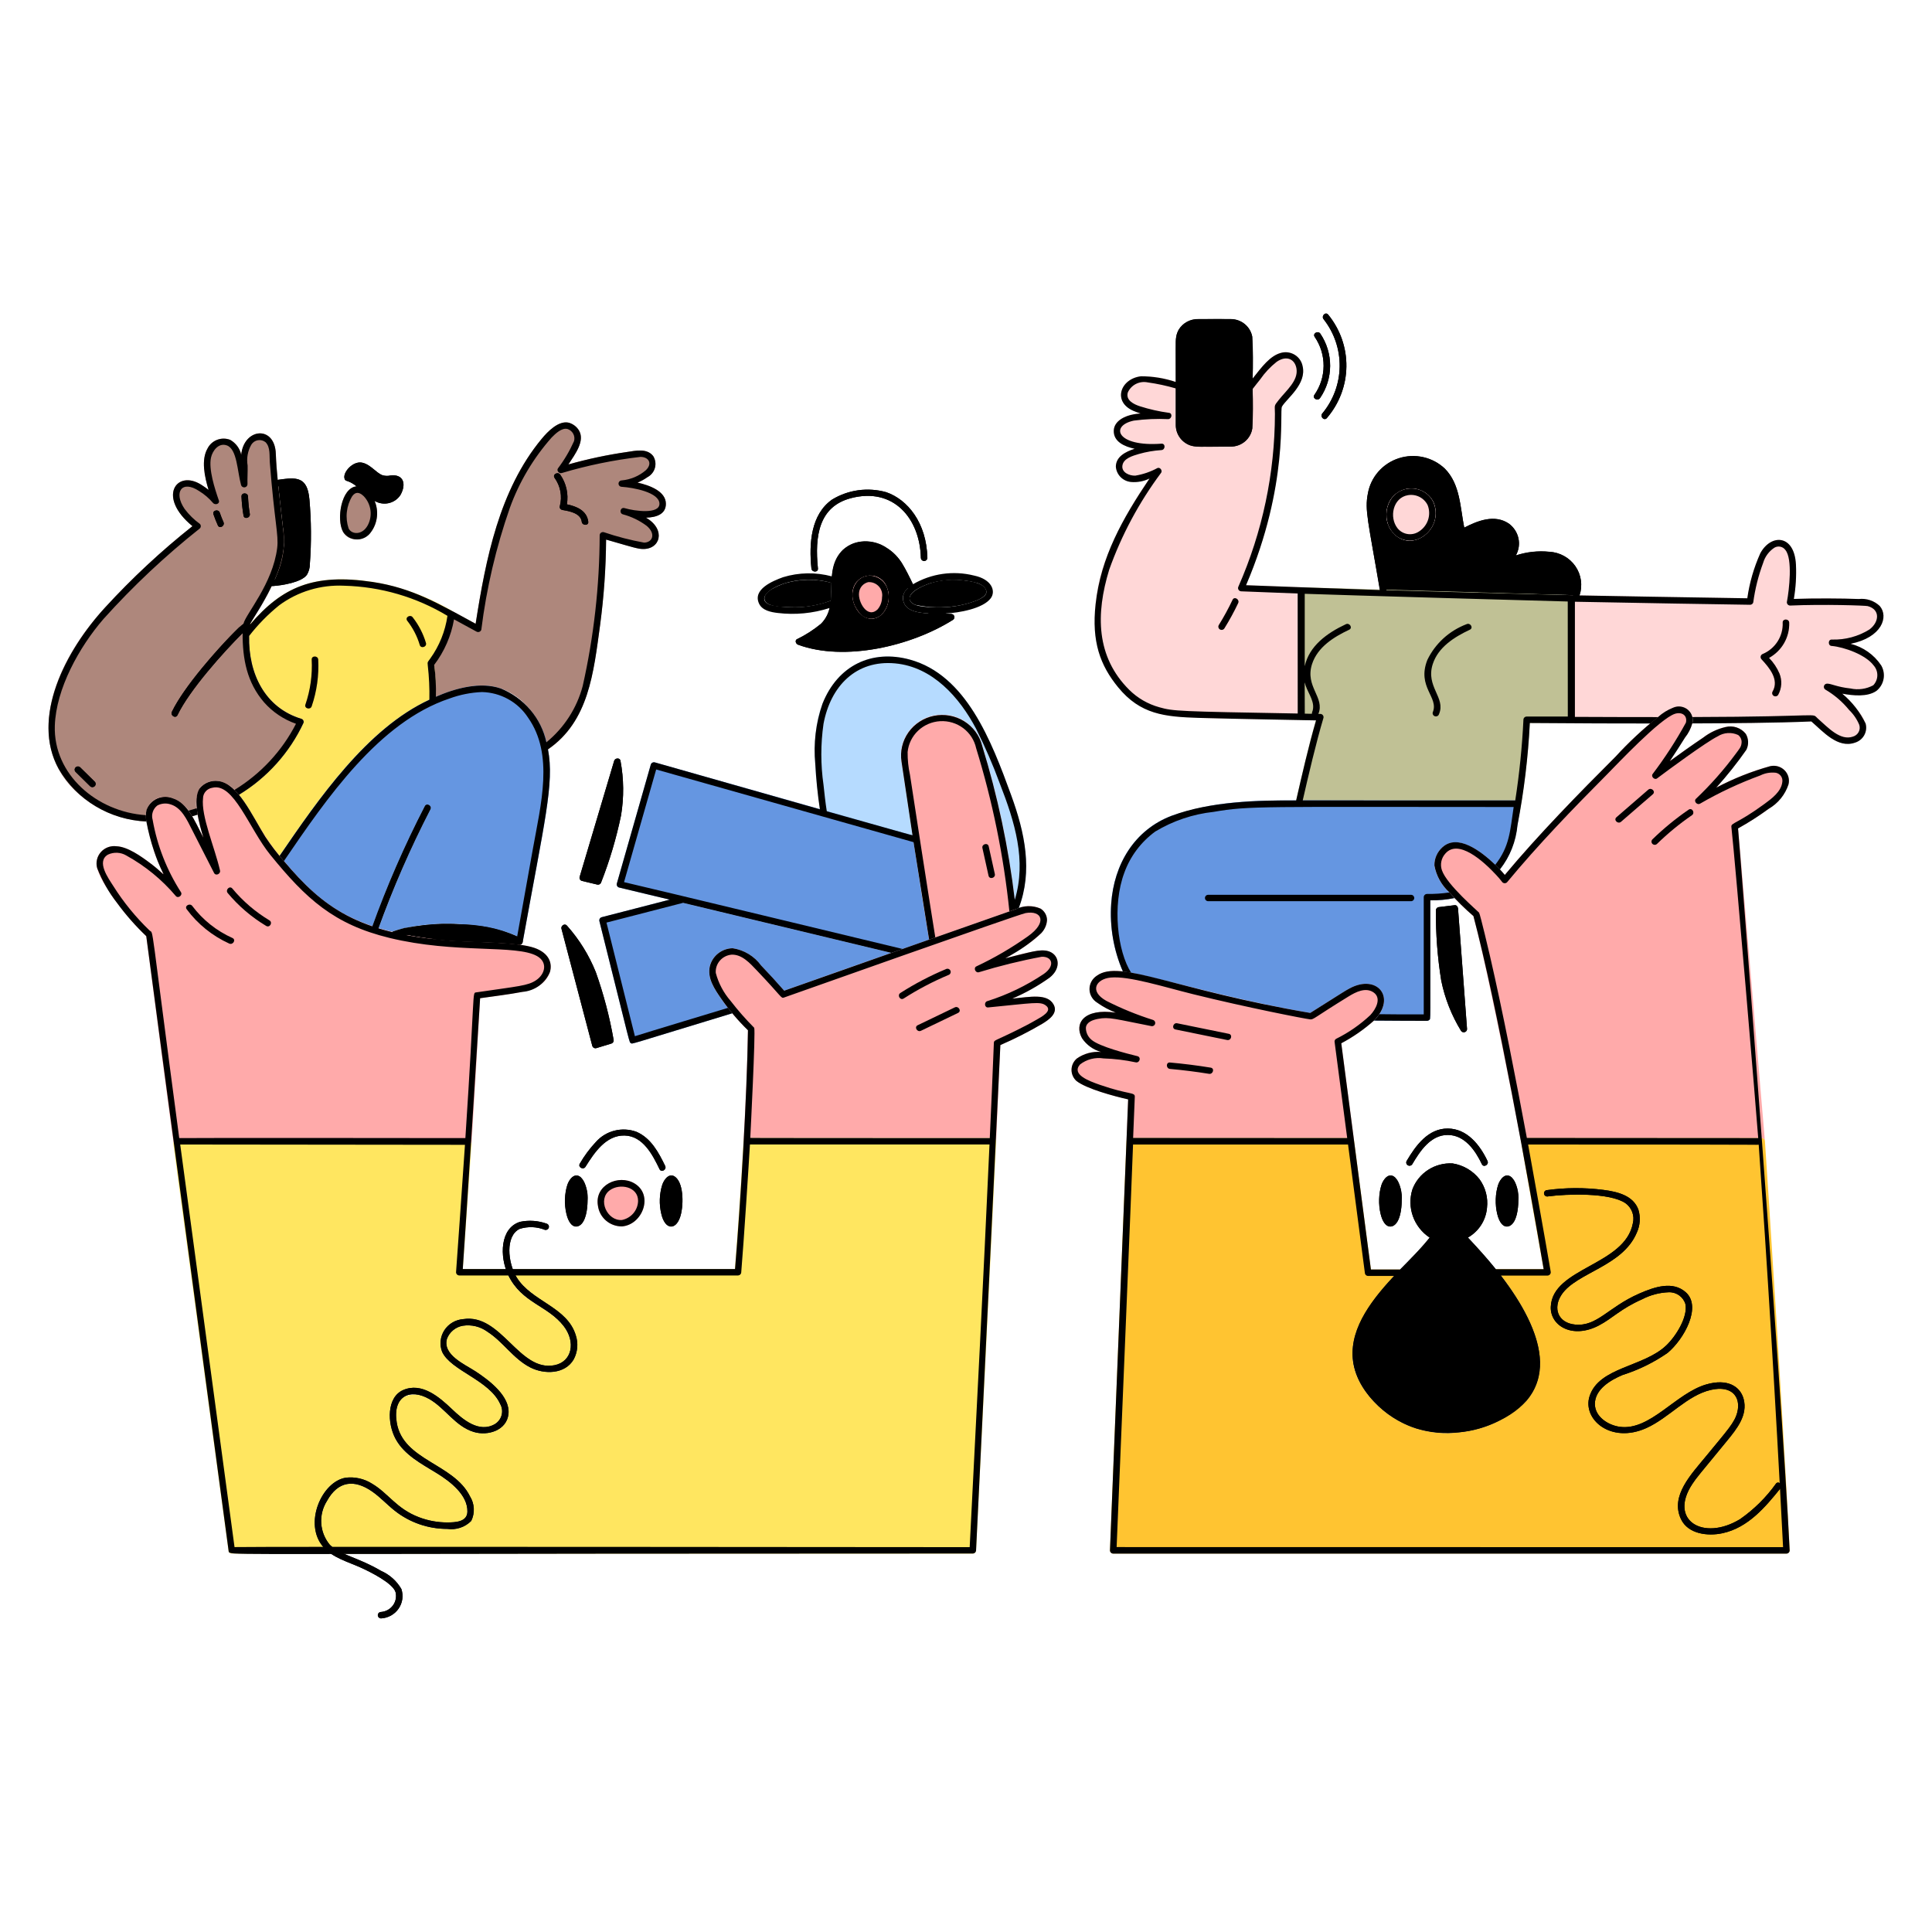 <svg xmlns="http://www.w3.org/2000/svg" fill="none" viewBox="0 0 200 197" height="400" width="400"><g id="support-team-1--customer-service-support-support-team-1"><g id="color"><g id="group"><path id="vector" fill="#ae877c" d="M68.93 50.653C68.93 49.362 67.265 48.74 65.993 48.458C66.355 48.308 66.7 48.119 67.019 47.894C67.209 47.793 67.376 47.656 67.509 47.49C67.643 47.323 67.741 47.132 67.797 46.927C67.852 46.722 67.865 46.508 67.834 46.298C67.802 46.089 67.727 45.887 67.614 45.707C66.961 44.879 65.808 45.156 64.906 45.288C62.856 45.585 60.828 46.016 58.836 46.579C59.564 45.468 60.547 44.156 59.949 43.088C59.716 42.686 59.335 42.388 58.884 42.258C57.823 42.003 56.695 43.173 56.076 43.921C51.676 49.229 50.283 56.377 49.235 63.075C46.82 61.76 46.981 61.825 46.88 61.799C46.829 61.775 46.772 61.764 46.716 61.767C46.659 61.77 46.605 61.788 46.556 61.817C46.508 61.846 46.468 61.887 46.44 61.935C46.412 61.984 46.397 62.039 46.396 62.094C46.21 63.617 45.663 65.075 44.8 66.351C45.038 67.767 45.138 69.204 45.1 70.639C47.2 69.753 49.681 69.034 51.833 69.775C54.482 70.687 56.215 73.292 56.723 76.079C60.916 73.258 61.454 68.052 62.123 63.175C62.514 60.249 62.72 57.302 62.741 54.351C64.357 54.8 65.478 55.169 66.141 55.285C68.127 55.633 68.982 53.681 67.289 52.363C67.155 52.262 67.015 52.168 66.871 52.081C67.942 52.059 68.93 51.732 68.93 50.653Z"></path><path id="vector_2" fill="#ffe660" d="M46.851 61.776C44.317 60.265 41.519 59.235 38.6 58.739C32.493 57.816 29.2 59.287 25.9 63.121C25.821 63.524 25.784 63.934 25.789 64.345C25.712 68.295 27.465 71.768 31.189 72.902C31.275 72.926 31.347 72.983 31.391 73.059C31.436 73.135 31.448 73.225 31.425 73.311C29.987 76.395 27.656 78.992 24.725 80.776C26.334 82.709 26.56 84.223 28.937 87.099C33.372 80.618 38.318 73.518 45.101 70.639C45.139 69.204 45.039 67.767 44.801 66.35C45.666 65.074 46.213 63.615 46.4 62.091C46.401 62.036 46.416 61.981 46.444 61.932C46.472 61.884 46.512 61.843 46.56 61.814C46.608 61.785 46.663 61.767 46.72 61.764C46.776 61.761 46.833 61.772 46.884 61.796C46.87 61.792 46.861 61.782 46.851 61.776Z"></path><path id="vector_3" fill="#6596e1" d="M56.725 76.077C56.539 74.698 55.99 73.39 55.132 72.284C54.274 71.178 53.138 70.313 51.835 69.773C49.511 68.974 46.649 69.888 44.423 70.943C38.031 73.972 33.291 80.737 28.938 87.097C31.814 90.57 34.233 92.938 38.557 94.386C40.084 90.129 41.893 85.975 43.972 81.952C44.172 81.57 44.75 81.907 44.554 82.287C42.502 86.268 40.713 90.376 39.2 94.585C39.644 94.716 40.092 94.837 40.543 94.948C44.163 93.712 50.284 93.851 53.643 95.482C53.929 95.621 54.157 95.692 54.114 95.999C56.314 83.73 57.4 79.77 56.725 76.077Z"></path><path id="vector_4" fill="#000000" d="M53.949 95.644C52.703 95.013 51.359 94.592 49.973 94.397C47.276 94 44.531 94.058 41.854 94.568C41.447 94.666 40.965 94.819 40.569 94.955C46.319 96.334 49.644 95.764 53.795 96.304C53.869 96.295 53.939 96.263 53.995 96.214C54.05 96.164 54.089 96.099 54.106 96.027C54.123 95.955 54.116 95.879 54.088 95.811C54.06 95.742 54.012 95.684 53.949 95.644V95.644Z"></path><path id="vector_5" fill="#ae877c" d="M38.766 50.334C38.105 49.913 37.493 49.421 36.943 48.866C35.906 48.894 35.412 50.194 35.26 51.252C35.06 52.659 35.294 54.206 36.734 54.33C38.5 54.486 39.566 52.198 38.766 50.334Z"></path><path id="vector_6" fill="#000000" d="M40.407 47.724C40.134 47.785 39.849 47.774 39.582 47.691C38.904 47.426 38.362 46.584 37.493 46.395C36.549 46.19 35.493 47.368 35.659 48.016C35.665 48.078 35.691 48.137 35.732 48.184C35.773 48.231 35.829 48.265 35.89 48.281C37.019 48.604 37.671 49.752 38.69 50.301C38.908 50.445 39.153 50.545 39.411 50.594C39.668 50.644 39.933 50.643 40.19 50.591C40.447 50.538 40.691 50.437 40.908 50.291C41.124 50.145 41.309 49.958 41.452 49.74C42.089 48.614 41.781 47.547 40.407 47.724Z"></path><path id="vector_7" fill="#6596e1" d="M44.554 82.283C44.754 81.903 44.169 81.566 43.972 81.948C41.893 85.974 40.084 90.129 38.557 94.388C38.768 94.459 38.983 94.521 39.197 94.585C40.711 90.374 42.5 86.265 44.554 82.283V82.283Z"></path><path id="vector_8" fill="#000000" d="M32.032 50.2C31.82 47.861 30.781 47.881 28.744 48.166C29.066 51.453 29.455 54.064 29.397 54.887C29.249 56.371 28.821 57.814 28.135 59.143C28.172 59.158 28.213 59.166 28.253 59.164C29.205 59.099 31.219 58.776 31.77 58.003C31.974 57.664 32.08 57.277 32.077 56.884C32.244 54.658 32.229 52.423 32.032 50.2V50.2Z"></path><path id="vector_9" fill="#ae877c" d="M31.187 72.902C27.455 71.767 25.706 68.293 25.787 64.345C25.787 63.979 25.813 63.613 25.865 63.251C25.965 62.668 27.443 60.968 28.593 58.129C29.343 56.52 29.579 54.725 29.271 52.981C29.043 51.066 28.62 47.408 28.558 45.486C28.458 42.468 25.243 42.808 24.975 45.578C24.906 45.255 24.769 44.95 24.572 44.683C24.375 44.416 24.123 44.194 23.832 44.029C23.402 43.862 22.924 43.859 22.492 44.021C22.06 44.182 21.704 44.497 21.495 44.903C20.795 46.095 21.187 47.858 21.59 49.211C21.343 49.017 21.087 48.837 20.821 48.669C18.266 47.063 16.23 49.949 19.921 52.962C16.689 55.526 13.669 58.338 10.888 61.372C4.826 67.959 2 76.985 9.676 81.827C11.32 82.849 13.203 83.437 15.144 83.535C15.108 83.318 15.091 83.099 15.094 82.88C15.105 82.559 15.196 82.245 15.359 81.966C15.522 81.688 15.751 81.453 16.027 81.281C16.303 81.11 16.618 81.008 16.943 80.984C17.269 80.96 17.595 81.014 17.894 81.143C18.769 81.498 19.479 82.159 19.887 83C20.078 82.946 20.269 82.89 20.457 82.829C20.196 81.926 20.27 80.961 20.665 80.107C20.892 79.831 21.187 79.616 21.522 79.484C21.857 79.351 22.22 79.305 22.578 79.351C23.453 79.535 24.222 80.046 24.724 80.776C27.655 78.991 29.985 76.394 31.424 73.311C31.447 73.225 31.434 73.135 31.39 73.059C31.346 72.982 31.273 72.926 31.187 72.902V72.902Z"></path><path id="vector_10" fill="#000000" d="M58.677 50.707C58.866 49.633 58.619 48.529 57.99 47.633C57.743 47.286 57.158 47.617 57.408 47.968C57.71 48.387 57.915 48.866 58.009 49.371C58.102 49.876 58.083 50.395 57.951 50.892C57.939 50.938 57.937 50.986 57.946 51.032C57.955 51.079 57.974 51.123 58.002 51.162C58.03 51.2 58.066 51.232 58.108 51.256C58.15 51.279 58.197 51.292 58.245 51.296C58.956 51.409 60.111 51.625 60.219 52.509C60.27 52.928 60.945 52.933 60.893 52.509C60.753 51.358 59.7 50.918 58.677 50.707Z"></path><path id="vector_11" fill="#000000" d="M24.763 63.434C22.463 65.723 19.043 69.57 17.79 72.19C17.607 72.574 18.19 72.912 18.373 72.525C19.619 69.918 23.173 65.956 25.24 63.904C25.297 63.84 25.327 63.758 25.324 63.673C25.321 63.589 25.286 63.508 25.225 63.449C25.164 63.389 25.083 63.354 24.997 63.351C24.911 63.349 24.828 63.378 24.763 63.434Z"></path><path id="vector_12" fill="#ffc431" d="M32.263 71.609C32.794 70.054 33.023 68.413 32.939 66.774C32.917 66.349 32.239 66.346 32.264 66.774C32.346 68.354 32.126 69.934 31.613 71.433C31.474 71.843 32.125 72.017 32.263 71.609Z"></path><path id="vector_13" fill="#ffc431" d="M42.146 62.744C42.735 63.492 43.176 64.341 43.446 65.248C43.546 65.663 44.191 65.479 44.096 65.072C43.812 64.109 43.348 63.207 42.728 62.413C42.494 62.07 41.9 62.388 42.146 62.744Z"></path><path id="vector_14" fill="#000000" d="M8.3 77.937C8.237 77.875 8.151 77.84 8.062 77.84C7.972 77.84 7.886 77.875 7.823 77.937C7.76 77.999 7.724 78.084 7.724 78.172C7.724 78.26 7.76 78.345 7.823 78.407L9.323 79.885C9.386 79.947 9.472 79.982 9.562 79.982C9.651 79.982 9.737 79.947 9.8 79.885C9.863 79.822 9.899 79.738 9.899 79.65C9.899 79.561 9.863 79.477 9.8 79.415L8.3 77.937Z"></path><path id="vector_15" fill="#000000" d="M22.551 52.885C22.727 53.279 23.308 52.938 23.134 52.55C22.989 52.228 22.862 51.9 22.747 51.565C22.609 51.162 21.957 51.334 22.097 51.741C22.23 52.13 22.383 52.51 22.551 52.885Z"></path><path id="vector_16" fill="#000000" d="M25.859 51.698C25.758 51.101 25.695 50.499 25.672 49.895C25.655 49.469 24.981 49.467 24.998 49.895C25.025 50.558 25.095 51.219 25.208 51.874C25.28 52.294 25.93 52.116 25.859 51.698Z"></path><path id="vector_17" fill="#ffaaaa" d="M104.78 101.879C106.148 101.294 107.448 100.564 108.655 99.702C110.148 98.52 109.609 96.524 107.279 96.944C103.184 97.681 103.146 98.5 106.501 96.17C107.326 95.598 108.392 94.78 108.381 93.731C108.376 93.495 108.312 93.264 108.195 93.059C108.077 92.854 107.91 92.681 107.707 92.555C107.356 92.391 106.974 92.303 106.585 92.296C106.197 92.288 105.811 92.363 105.454 92.514C104.942 92.671 82.671 100.518 81.171 101.054C80.396 100.168 79.598 99.298 78.782 98.444C78.436 97.968 77.997 97.566 77.491 97.259C76.985 96.953 76.422 96.749 75.835 96.659C75.287 96.671 74.758 96.86 74.332 97.199C73.905 97.537 73.603 98.006 73.475 98.531C73.192 99.763 73.98 100.901 74.645 101.871C75.462 103.049 76.391 104.147 77.422 105.15C77.364 108.982 77.179 112.814 76.975 116.641C76.979 116.554 77.015 116.471 77.078 116.41C77.14 116.349 77.224 116.312 77.312 116.309H102.785C102.874 116.31 102.959 116.345 103.022 116.407C103.085 116.469 103.121 116.553 103.122 116.641C103.122 116.641 103.422 110.004 103.549 106.684C105.034 106.041 106.478 105.308 107.873 104.491C108.554 104.079 109.573 103.392 109.057 102.478C108.4 101.324 106.663 101.694 104.78 101.879Z"></path><path id="vector_18" fill="#ffe660" d="M103.122 116.644C103.121 116.556 103.085 116.472 103.022 116.41C102.959 116.348 102.874 116.313 102.785 116.312H77.312C77.224 116.316 77.141 116.352 77.079 116.414C77.016 116.475 76.979 116.557 76.975 116.644C76.747 120.879 76.097 129.698 76.082 129.871H53.065C54.347 133.228 58.644 133.523 59.605 136.75C59.737 137.156 59.786 137.585 59.749 138.01C59.711 138.436 59.588 138.85 59.387 139.228C58.487 140.786 56.341 140.804 54.887 140.061C53.133 139.167 52.087 137.408 50.447 136.363C50.086 136.098 49.674 135.907 49.236 135.801C48.798 135.695 48.343 135.677 47.898 135.747C47.528 135.813 47.182 135.974 46.895 136.213C46.608 136.452 46.389 136.761 46.261 137.109C45.799 138.767 48.135 139.759 49.222 140.47C50.744 141.467 52.808 143.075 52.634 144.869C52.468 146.571 50.502 147.185 49.034 146.74C47.128 146.158 46.092 144.278 44.423 143.328C44.038 143.058 43.584 142.899 43.112 142.867C42.64 142.835 42.169 142.933 41.75 143.149C40.96 143.678 40.931 144.943 41.068 145.776C41.719 149.738 46.962 149.981 48.644 153.4C48.882 153.78 49.019 154.213 49.042 154.659C49.066 155.105 48.975 155.55 48.779 155.952C48.462 156.273 48.072 156.515 47.641 156.659C47.211 156.802 46.752 156.843 46.302 156.779C44.325 156.781 42.406 156.118 40.864 154.898C40.064 154.269 39.382 153.509 38.55 152.928C36.663 151.6 34.978 151.821 33.843 153.886C33.405 154.578 33.198 155.389 33.252 156.203C33.306 157.017 33.617 157.795 34.143 158.425C34.562 158.796 35.036 159.102 35.549 159.331H100.7C100.789 159.329 100.873 159.293 100.936 159.231C100.999 159.17 101.035 159.086 101.037 158.999C101.2 155.914 102.935 120.832 103.122 116.644Z"></path><path id="vector_19" fill="#ffe660" d="M58.356 135.795C56.597 133.507 53.517 133.288 52.346 129.868H47.905C48.117 126.994 48.727 118.177 48.829 116.644C48.827 116.731 48.791 116.815 48.728 116.876C48.666 116.938 48.581 116.974 48.492 116.976H18.263C18.197 116.978 18.133 116.959 18.078 116.922C18.024 116.885 17.984 116.832 17.963 116.771C17.854 116.383 17.517 113.842 23.663 159.078C23.683 159.149 23.725 159.21 23.784 159.254C23.843 159.299 23.914 159.323 23.988 159.323H34.22C31.013 157.088 33.056 151.895 35.806 151.477C36.751 151.37 37.705 151.588 38.506 152.095C40.206 153.094 41.032 154.686 43.381 155.576C44.313 155.931 45.305 156.113 46.305 156.111C47.13 156.111 48.358 156.069 48.382 155.001C48.421 153.289 46.657 151.896 45.182 150.993C43.622 150.038 41.856 149.131 40.954 147.472C40.052 145.813 40.04 143.151 41.721 142.41C43.656 141.557 45.485 143.142 46.777 144.373C47.911 145.457 49.593 146.897 51.253 145.915C51.587 145.702 51.828 145.373 51.926 144.993C52.025 144.613 51.975 144.211 51.786 143.866C50.651 141.332 46.68 140.429 45.762 138.442C45.623 138.078 45.572 137.688 45.613 137.301C45.653 136.915 45.785 136.543 45.996 136.216C46.208 135.888 46.495 135.613 46.833 135.413C47.171 135.214 47.552 135.094 47.945 135.064C51.921 134.442 53.704 140.57 57.406 139.832C59.231 139.467 59.6 137.417 58.356 135.795Z"></path><path id="vector_20" fill="#ffaaaa" d="M56.658 97.515C54.814 95.022 46.667 97.099 38.558 94.384C34.223 92.932 31.81 90.563 28.939 87.095C26.184 83.766 25.039 79.641 22.581 79.347C22.223 79.302 21.86 79.347 21.525 79.48C21.19 79.612 20.895 79.827 20.668 80.103C19.895 81.201 20.631 83.829 21.05 85.21C20.129 83.404 19.419 81.637 17.897 81.139C17.598 81.009 17.271 80.952 16.945 80.975C16.619 80.999 16.303 81.1 16.027 81.272C15.75 81.444 15.521 81.68 15.358 81.96C15.196 82.239 15.106 82.554 15.097 82.876C15.365 84.998 15.98 87.064 16.92 88.992C15.807 87.99 13.546 86.155 12.044 86.099C11.745 86.062 11.442 86.098 11.161 86.204C10.88 86.311 10.631 86.483 10.434 86.707C10.237 86.931 10.099 87.2 10.033 87.489C9.966 87.778 9.973 88.079 10.053 88.364C10.246 89.027 10.547 89.655 10.944 90.223C12.106 92.123 13.515 93.866 15.136 95.406C15.223 96.087 17.896 116.584 17.958 116.746C17.976 116.813 18.016 116.871 18.072 116.912C18.128 116.953 18.196 116.973 18.266 116.971H48.492C48.581 116.969 48.666 116.933 48.728 116.872C48.791 116.81 48.827 116.726 48.829 116.639C49.099 112.586 49.659 102.712 49.698 101.83C51.158 101.62 52.633 101.447 54.081 101.173C56.94 100.638 57.474 98.621 56.658 97.515Z"></path><path id="vector_21" fill="#ffaaaa" d="M65.673 121.002C64.019 120.017 61.512 121.186 61.896 123.325C61.976 123.917 62.272 124.461 62.73 124.853C63.187 125.245 63.774 125.459 64.381 125.455C66.514 125.292 67.691 122.202 65.673 121.002Z"></path><path id="vector_22" fill="#000000" d="M60.125 120.376C59.483 119.822 58.925 120.582 58.735 121.14C58.427 122.123 58.392 123.17 58.635 124.171C59.018 125.806 60.1 125.876 60.572 124.509C60.937 123.464 61 121.128 60.125 120.376Z"></path><path id="vector_23" fill="#000000" d="M69.948 120.376C69.307 119.822 68.748 120.582 68.558 121.14C68.25 122.123 68.216 123.17 68.458 124.171C68.84 125.806 69.923 125.876 70.395 124.509C70.76 123.466 70.822 121.129 69.948 120.376Z"></path><path id="vector_24" fill="#000000" d="M65.882 115.661C65.156 115.396 64.365 115.355 63.614 115.544C62.864 115.733 62.19 116.143 61.682 116.719C61.044 117.398 60.488 118.147 60.023 118.952C59.794 119.316 60.377 119.649 60.605 119.286C61.505 117.857 62.705 116.01 64.645 116.046C66.561 116.082 67.566 118.066 68.274 119.532C68.461 119.918 69.042 119.581 68.857 119.197C68.181 117.806 67.39 116.311 65.882 115.661Z"></path><path id="vector_25" fill="#000000" d="M34.145 158.418C33.619 157.787 33.307 157.01 33.254 156.195C33.2 155.381 33.407 154.57 33.845 153.878C34.98 151.809 36.665 151.592 38.552 152.92C39.384 153.505 40.07 154.265 40.866 154.89C42.408 156.11 44.327 156.773 46.304 156.771C46.754 156.835 47.213 156.794 47.643 156.651C48.074 156.507 48.464 156.265 48.781 155.944C48.977 155.542 49.068 155.097 49.044 154.651C49.021 154.205 48.884 153.772 48.646 153.392C46.975 149.995 41.717 149.7 41.07 145.768C40.622 143.047 42.427 142.179 44.425 143.32C46.094 144.273 47.125 146.15 49.036 146.732C50.503 147.181 52.469 146.567 52.636 144.861C52.81 143.065 50.736 141.455 49.224 140.462C48.137 139.751 45.801 138.759 46.263 137.101C46.391 136.753 46.61 136.444 46.897 136.205C47.184 135.966 47.53 135.805 47.9 135.739C48.345 135.669 48.8 135.687 49.238 135.793C49.676 135.899 50.087 136.09 50.449 136.356C52.088 137.4 53.135 139.159 54.889 140.053C56.34 140.793 58.484 140.778 59.389 139.22C59.59 138.842 59.713 138.428 59.751 138.002C59.788 137.577 59.739 137.148 59.607 136.742C58.724 133.776 55.025 133.244 53.479 130.724C52.563 129.23 52.279 126.44 53.795 125.711C54.649 125.442 55.571 125.477 56.401 125.809C56.486 125.828 56.574 125.813 56.649 125.769C56.723 125.725 56.777 125.655 56.8 125.572C56.823 125.49 56.813 125.402 56.772 125.327C56.731 125.252 56.662 125.195 56.58 125.168C55.703 124.855 54.755 124.79 53.842 124.979C51.754 125.612 51.686 128.584 52.621 130.521C53.996 133.371 56.721 133.649 58.358 135.783C59.617 137.42 59.218 139.458 57.406 139.822C53.727 140.557 51.906 134.435 47.945 135.054C47.552 135.084 47.171 135.204 46.833 135.404C46.495 135.603 46.208 135.878 45.996 136.206C45.785 136.533 45.653 136.905 45.613 137.292C45.572 137.678 45.623 138.068 45.762 138.432C46.674 140.402 50.662 141.34 51.786 143.856C51.975 144.201 52.025 144.604 51.926 144.983C51.828 145.363 51.587 145.692 51.253 145.905C49.593 146.89 47.911 145.443 46.777 144.364C45.485 143.132 43.656 141.547 41.721 142.4C40.039 143.141 40.056 145.812 40.954 147.462C41.852 149.113 43.622 150.028 45.182 150.983C46.66 151.886 48.424 153.279 48.382 154.991C48.358 156.059 47.13 156.096 46.305 156.101C45.305 156.103 44.313 155.921 43.381 155.566C41.021 154.673 40.21 153.089 38.506 152.085C37.705 151.578 36.751 151.36 35.806 151.467C33.306 151.847 31.375 156.236 33.47 158.649C34.438 159.763 36.026 160.175 37.377 160.788C38.277 161.199 40.661 162.37 40.946 163.318C41.004 163.551 41.01 163.794 40.964 164.03C40.917 164.266 40.82 164.49 40.677 164.685C40.534 164.88 40.35 165.042 40.138 165.16C39.925 165.278 39.689 165.349 39.446 165.369C39.357 165.369 39.271 165.404 39.208 165.466C39.145 165.528 39.109 165.613 39.109 165.701C39.109 165.789 39.145 165.873 39.208 165.935C39.271 165.998 39.357 166.033 39.446 166.033C39.807 166.013 40.158 165.911 40.473 165.736C40.787 165.561 41.057 165.317 41.26 165.022C41.463 164.728 41.594 164.391 41.644 164.038C41.694 163.686 41.66 163.327 41.546 162.989C41.066 162.16 40.33 161.503 39.446 161.113C37.045 159.702 35.212 159.48 34.145 158.418Z"></path><path id="vector_26" fill="#ffaaaa" d="M27.551 94.348C27.922 94.571 28.262 93.997 27.891 93.774C26.43 92.896 25.13 91.782 24.047 90.477C23.772 90.146 23.297 90.618 23.57 90.947C24.694 92.293 26.04 93.443 27.551 94.348Z"></path><path id="vector_27" fill="#ffaaaa" d="M23.722 96.174C24.114 96.351 24.457 95.78 24.063 95.601C22.411 94.863 20.978 93.721 19.9 92.285C19.646 91.943 19.06 92.274 19.318 92.62C20.454 94.155 21.97 95.379 23.722 96.174V96.174Z"></path><path id="vector_28" fill="#ffaaaa" d="M97.9 98.826C96.264 99.511 94.691 100.335 93.2 101.288C92.837 101.52 93.175 102.095 93.54 101.862C95.031 100.908 96.604 100.084 98.24 99.399C98.278 99.377 98.312 99.348 98.338 99.313C98.365 99.279 98.385 99.239 98.396 99.197C98.407 99.155 98.41 99.111 98.404 99.068C98.398 99.024 98.383 98.983 98.361 98.945C98.339 98.907 98.309 98.875 98.274 98.848C98.239 98.822 98.198 98.803 98.156 98.791C98.113 98.78 98.068 98.778 98.024 98.784C97.981 98.79 97.938 98.804 97.9 98.826V98.826Z"></path><path id="vector_29" fill="#000000" d="M86.076 58.835C84.492 58.399 82.815 58.416 81.241 58.884C80.497 59.148 79.049 59.722 79.134 60.508C79.222 61.33 80.955 61.347 81.796 61.361C83.187 61.422 84.576 61.207 85.881 60.729C86.08 60.649 86 60.884 86.076 58.835Z"></path><path id="vector_30" fill="#000000" d="M98.46 62.055C98.251 62.06 98.043 62.044 97.837 62.009C97.266 62.041 96.693 62.039 96.122 62.002C95.185 61.938 94 61.811 93.61 60.988C93.21 60.145 93.71 59.485 94.51 58.98C93.71 57.404 93.279 56.155 91.792 55.215C91.122 54.745 90.312 54.509 89.491 54.544C88.669 54.58 87.883 54.886 87.258 55.412C84.997 57.616 87.096 60.99 84.986 63.075C84.211 63.711 83.361 64.254 82.454 64.691C82.27 64.871 82.427 65.163 82.617 65.233C87.445 67.006 94.33 65.38 98.633 62.672C98.695 62.633 98.742 62.577 98.769 62.51C98.795 62.443 98.799 62.369 98.779 62.3C98.76 62.231 98.719 62.169 98.661 62.125C98.603 62.081 98.533 62.056 98.46 62.055V62.055ZM88.319 59.474C88.407 59.096 88.618 58.756 88.919 58.507C89.221 58.257 89.597 58.11 89.99 58.089C90.383 58.068 90.773 58.173 91.1 58.389C91.428 58.605 91.674 58.921 91.804 59.287C92.447 60.757 91.447 62.782 89.963 62.528C88.79 62.327 87.977 60.627 88.319 59.474Z"></path><path id="vector_31" fill="#b6dbff" d="M104.673 80.815C102.622 75.18 100.011 68.375 94.186 66.779C90.277 65.708 86.731 67.346 85.14 71.346C83.894 74.482 84.385 78.97 84.9 82.286L94.459 84.972C94.209 83.34 93.452 78.26 93.324 77.352C93.18 76.464 93.328 75.555 93.748 74.756C94.168 73.958 94.837 73.314 95.656 72.918C96.476 72.522 97.403 72.396 98.3 72.558C99.198 72.72 100.019 73.162 100.643 73.818C101.466 74.694 101.713 75.694 102.419 78.256C103.721 82.962 104.632 87.764 105.142 92.615C105.242 92.58 105.342 92.547 105.454 92.516C106.927 88.65 106.088 84.71 104.673 80.815Z"></path><path id="vector_32" fill="#ffaaaa" d="M91.8 59.287C91.671 58.921 91.424 58.605 91.096 58.389C90.769 58.173 90.379 58.068 89.986 58.089C89.593 58.11 89.217 58.257 88.915 58.507C88.614 58.756 88.403 59.096 88.315 59.474C87.974 60.623 88.784 62.331 89.959 62.528C91.452 62.783 92.444 60.75 91.8 59.287Z"></path><path id="vector_33" fill="#6596e1" d="M69.318 91.63L62.284 93.451C62.199 93.476 62.126 93.532 62.082 93.608C62.038 93.685 62.026 93.775 62.048 93.86C65.448 107.461 65.108 106.328 65.316 106.488C65.487 106.587 64.782 106.754 75.801 103.395C75.451 102.973 75.083 102.509 74.645 101.874C73.98 100.904 73.192 99.766 73.475 98.534C73.603 98.009 73.905 97.54 74.332 97.202C74.758 96.863 75.287 96.674 75.835 96.662C76.422 96.752 76.985 96.956 77.491 97.262C77.997 97.569 78.436 97.971 78.782 98.447C79.598 99.301 80.396 100.168 81.171 101.057C84.01 100.042 91.413 97.441 92.271 97.142C90.6 96.737 93.684 97.477 69.318 91.63Z"></path><path id="vector_34" fill="#000000" d="M63.515 106.118C63.1 103.744 62.485 101.408 61.676 99.134C60.968 97.37 59.956 95.74 58.684 94.315C58.458 94.051 58.041 94.336 58.12 94.638L61.313 106.768C61.338 106.852 61.395 106.924 61.473 106.967C61.55 107.011 61.642 107.023 61.728 107L63.279 106.527C63.364 106.501 63.436 106.444 63.479 106.368C63.523 106.292 63.536 106.203 63.515 106.118V106.118Z"></path><path id="vector_35" fill="#6596e1" d="M94.459 84.972L67.782 77.421C67.696 77.398 67.604 77.41 67.527 77.453C67.449 77.497 67.392 77.568 67.367 77.653L63.852 89.97C63.828 90.055 63.84 90.145 63.884 90.222C63.929 90.298 64.002 90.354 64.088 90.378L92.27 97.139L96.179 95.771C95.648 92.561 95.269 90.266 94.459 84.972Z"></path><path id="vector_36" fill="#000000" d="M64.23 77.254C64.174 76.915 63.666 76.959 63.579 77.254L60 89.28C59.977 89.365 59.989 89.456 60.034 89.532C60.078 89.608 60.15 89.665 60.236 89.689L61.814 90.066C61.9 90.088 61.992 90.075 62.069 90.032C62.146 89.989 62.203 89.918 62.229 89.834C63.109 87.587 63.798 85.271 64.287 82.91C64.599 81.036 64.579 79.123 64.23 77.254Z"></path><path id="vector_37" fill="#ffaaaa" d="M101.665 75.677C101.401 74.626 100.734 73.717 99.805 73.139C98.876 72.561 97.756 72.359 96.68 72.575C95.603 72.791 94.653 73.409 94.027 74.299C93.402 75.189 93.15 76.282 93.324 77.351C93.452 78.259 95.932 94.276 96.179 95.77L105.142 92.618C104.535 86.875 103.371 81.201 101.665 75.677V75.677Z"></path><path id="vector_38" fill="#000000" d="M94.791 61.121C96.161 61.41 97.573 61.45 98.957 61.239C99.843 61.106 102.279 60.534 102.104 59.672C101.948 58.904 100.681 58.687 99.89 58.596C98.677 58.418 97.439 58.517 96.271 58.884C93.64 59.818 93.864 60.802 94.791 61.121Z"></path><path id="vector_39" fill="#000000" d="M88.082 50.068C92.482 48.909 95.225 52.152 95.327 56.248C95.327 56.336 95.362 56.421 95.426 56.483C95.489 56.545 95.575 56.58 95.664 56.58C95.753 56.58 95.839 56.545 95.902 56.483C95.966 56.421 96.001 56.336 96.001 56.248C95.911 52.604 93.947 50.211 91.746 49.452C90.808 49.187 89.824 49.118 88.858 49.249C87.891 49.381 86.963 49.71 86.133 50.215C83.955 51.752 83.727 54.73 83.995 57.35C84.038 57.77 84.713 57.775 84.669 57.35C84.327 53.998 84.757 50.942 88.082 50.068Z"></path><path id="vector_40" fill="#ffaaaa" d="M98.835 102.781L95 104.628C94.61 104.815 94.952 105.388 95.341 105.201L99.18 103.354C99.565 103.167 99.223 102.594 98.835 102.781Z"></path><path id="vector_41" fill="#ffaaaa" d="M102.347 86.111C102.254 85.694 101.604 85.87 101.697 86.288L102.331 89.151C102.424 89.569 103.074 89.392 102.981 88.975L102.347 86.111Z"></path><path id="vector_42" fill="#ffaaaa" d="M139.708 100.821C139.128 101.135 139.258 101.083 135.64 103.357C121.6 100.968 115.946 97.781 113.552 99.498C113.351 99.633 113.18 99.808 113.049 100.012C112.919 100.215 112.833 100.442 112.795 100.68C112.644 101.983 114.076 102.676 115.2 103.19C116.083 103.593 114.918 102.993 113.356 103.353C111.775 103.719 111.38 104.831 112.013 105.971C112.477 106.663 113.177 107.167 113.986 107.394C113.094 107.319 112.203 107.56 111.475 108.073C111.306 108.216 111.17 108.392 111.076 108.59C110.981 108.788 110.93 109.003 110.926 109.222C110.922 109.441 110.965 109.658 111.052 109.859C111.139 110.06 111.268 110.241 111.431 110.39C112.467 111.208 115.339 111.975 116.789 112.303L116.614 116.637C116.616 116.549 116.652 116.466 116.714 116.404C116.777 116.342 116.862 116.306 116.951 116.305H139.842C139.931 116.307 140.015 116.342 140.078 116.404C140.141 116.466 140.177 116.549 140.179 116.637L138.85 106.491C140.071 105.844 141.209 105.054 142.237 104.138C144.621 101.742 142.537 99.288 139.708 100.821Z"></path><path id="vector_43" fill="#ffaaaa" d="M183.247 77.808C181.309 78.349 179.437 79.094 177.662 80.031C178.783 78.791 179.824 77.482 180.779 76.113C180.908 75.854 180.971 75.568 180.96 75.279C180.95 74.991 180.867 74.709 180.72 74.46C180.476 74.154 180.146 73.924 179.772 73.8C179.397 73.676 178.994 73.662 178.611 73.76C177.774 73.956 176.989 74.329 176.311 74.851C175.141 75.639 173.993 76.456 172.853 77.286C173.398 76.482 173.919 75.663 174.43 74.844C174.779 74.409 175.035 73.91 175.183 73.375C175.247 73.119 175.237 72.85 175.155 72.6C175.072 72.349 174.92 72.126 174.715 71.957C174.51 71.787 174.262 71.677 173.997 71.64C173.732 71.602 173.462 71.638 173.217 71.745C172.636 71.971 172.102 72.3 171.642 72.716C170.067 73.971 168.595 75.347 167.239 76.83C163.403 80.665 159.239 84.914 155.774 89.074C155.465 88.698 155.13 88.342 154.774 88.009C153.255 86.561 150.881 84.793 149.325 86.203C149.056 86.441 148.842 86.733 148.698 87.059C148.553 87.385 148.481 87.738 148.487 88.094C148.681 89.165 149.226 90.144 150.039 90.882C150.812 91.753 151.643 92.572 152.527 93.333C154.221 99.71 157.457 116.684 157.457 116.658C157.464 116.392 157.625 116.307 157.866 116.316C157.896 116.316 163.837 116.316 182.366 116.316C182.455 116.317 182.54 116.353 182.603 116.415C182.666 116.477 182.702 116.56 182.704 116.648C182.704 116.648 180.15 86.366 179.918 84.259C181.017 83.65 182.075 82.972 183.086 82.23C184.061 81.665 184.792 80.767 185.14 79.706C185.206 79.447 185.204 79.176 185.133 78.918C185.062 78.66 184.925 78.424 184.734 78.234C184.544 78.043 184.308 77.904 184.047 77.829C183.787 77.755 183.511 77.748 183.247 77.808V77.808Z"></path><path id="vector_44" fill="#ffc431" d="M182.705 116.644C182.703 116.556 182.667 116.473 182.604 116.411C182.541 116.349 182.456 116.313 182.367 116.312H157.781C157.706 116.309 157.633 116.334 157.576 116.381C157.518 116.427 157.48 116.493 157.468 116.566C157.422 116.712 159.529 128.307 159.797 129.881H154.854C158.076 133.879 161.354 139.574 158.02 143.504C156.19 145.342 153.766 146.493 151.166 146.759C149.536 146.988 147.875 146.822 146.325 146.278C144.774 145.734 143.381 144.826 142.266 143.634C137.82 138.958 140.566 134.456 144.944 129.917H141.916L140.176 116.644C140.174 116.556 140.138 116.473 140.075 116.411C140.012 116.349 139.928 116.314 139.839 116.312H116.951C116.862 116.313 116.777 116.349 116.714 116.411C116.652 116.473 116.616 116.556 116.614 116.644L114.906 158.991C114.907 159.079 114.943 159.163 115.006 159.225C115.069 159.287 115.154 159.322 115.243 159.323H184.931C185.02 159.322 185.105 159.287 185.168 159.225C185.231 159.163 185.267 159.079 185.268 158.991C184.583 145.119 182.892 119.272 182.705 116.644Z"></path><path id="vector_45" fill="#000000" d="M144.405 120.376C143.764 119.822 143.205 120.582 143.015 121.14C142.709 122.124 142.676 123.171 142.92 124.171C143.303 125.806 144.385 125.876 144.857 124.509C145.218 123.464 145.278 121.128 144.405 120.376Z"></path><path id="vector_46" fill="#000000" d="M156.479 120.376C155.837 119.822 155.279 120.582 155.089 121.14C154.781 122.123 154.746 123.17 154.989 124.171C155.372 125.806 156.454 125.876 156.926 124.509C157.29 123.466 157.353 121.129 156.479 120.376Z"></path><path id="vector_47" fill="#000000" d="M145.618 118.675C145.596 118.712 145.581 118.754 145.575 118.797C145.569 118.84 145.572 118.884 145.583 118.927C145.594 118.969 145.613 119.008 145.64 119.043C145.667 119.078 145.7 119.107 145.739 119.129C145.777 119.151 145.819 119.166 145.863 119.172C145.907 119.178 145.951 119.175 145.994 119.164C146.037 119.153 146.077 119.134 146.113 119.108C146.148 119.081 146.178 119.048 146.2 119.011C146.993 117.667 148.1 115.971 149.885 115.988C151.64 116.004 152.738 117.616 153.401 119.014C153.585 119.401 154.166 119.064 153.983 118.679C153.212 117.052 151.891 115.342 149.883 115.323C147.832 115.304 146.539 117.116 145.618 118.675Z"></path><path id="vector_48" fill="#000000" d="M183.848 152.084C182.831 153.511 181.573 154.756 180.128 155.763C176.322 158.081 172.689 155.884 175.195 152.112C175.666 151.403 175.813 151.271 178.786 147.644C179.786 146.422 180.952 144.992 180.495 143.31C180.145 142.021 178.826 141.172 176.617 141.82C173.451 142.747 170.831 146.624 167.685 146.203C166.479 146.041 165.099 145.162 165.101 143.839C165.101 142.312 166.725 141.363 167.974 140.835C169.634 140.31 171.203 139.54 172.629 138.551C174.351 137.109 176.167 133.78 174.529 132.29C173.197 131.083 171.317 131.695 169.665 132.423C166.453 133.841 165.334 135.834 163.065 135.621C161.253 135.45 160.727 133.884 161.677 132.492C163.224 130.227 167.977 129.594 169.438 126.112C169.788 125.362 169.848 124.514 169.608 123.724C169.085 122.289 167.527 121.876 165.995 121.678C164.032 121.425 162.043 121.435 160.083 121.709C159.997 121.732 159.924 121.788 159.88 121.865C159.836 121.942 159.824 122.032 159.848 122.117C159.872 122.202 159.929 122.274 160.007 122.318C160.085 122.361 160.177 122.372 160.263 122.349C162.225 122.088 166.65 121.942 168.274 123.057C168.593 123.289 168.835 123.609 168.971 123.976C169.107 124.343 169.13 124.741 169.037 125.121C168.226 129.506 160.679 129.721 160.537 133.796C160.472 135.73 162.759 137.151 165.512 135.714C166.927 134.977 167.755 133.989 170.002 132.997C170.852 132.555 171.792 132.307 172.752 132.273C173.139 132.259 173.519 132.374 173.832 132.599C174.145 132.823 174.372 133.144 174.478 133.511C174.737 134.834 173.495 136.831 172.478 137.792C170.112 140.029 165.534 140.017 164.556 143.029C163.783 145.41 166.736 147.994 170.429 146.334C172.786 145.274 174.641 142.947 177.114 142.381C179.323 141.874 180.235 143.155 179.846 144.693C179.571 145.783 178.846 146.519 176.646 149.205C175.067 151.133 172.879 153.358 174.015 155.758C174.75 157.312 176.797 157.547 178.315 157.218C180.974 156.643 182.758 154.498 184.328 152.554C184.592 152.224 184.112 151.758 183.848 152.084Z"></path><path id="vector_49" fill="#000000" d="M151.959 126.61C152.515 126.292 152.986 125.846 153.33 125.311C153.674 124.776 153.881 124.166 153.935 123.535C154.058 122.493 153.786 121.442 153.171 120.586C152.488 119.701 151.485 119.11 150.371 118.935C149.477 118.886 148.591 119.12 147.842 119.604C147.094 120.088 146.523 120.796 146.214 121.624C145.927 122.534 145.946 123.512 146.267 124.411C146.589 125.31 147.197 126.084 148 126.616C145.433 130.086 135.653 136.676 142.268 143.634C143.383 144.826 144.776 145.734 146.326 146.278C147.877 146.822 149.538 146.988 151.168 146.759C153.768 146.493 156.191 145.341 158.022 143.504C162.14 138.653 156.316 131.248 151.959 126.61Z"></path><path id="vector_50" fill="#ffaaaa" d="M167.806 83.566L171.095 80.718C171.422 80.435 170.943 79.967 170.618 80.249L167.33 83.097C167 83.38 167.481 83.848 167.806 83.566Z"></path><path id="vector_51" fill="#ffaaaa" d="M171.534 85.855C172.649 84.766 173.857 83.773 175.144 82.888C175.498 82.645 175.161 82.069 174.804 82.314C173.468 83.23 172.215 84.257 171.057 85.385C170.994 85.447 170.958 85.531 170.958 85.62C170.958 85.708 170.994 85.792 171.057 85.855C171.12 85.917 171.206 85.952 171.296 85.952C171.385 85.952 171.471 85.917 171.534 85.855V85.855Z"></path><path id="vector_52" fill="#ffaaaa" d="M121.681 105.068L127.024 106.158C127.447 106.245 127.624 105.605 127.203 105.518L121.861 104.427C121.437 104.341 121.256 104.98 121.681 105.068Z"></path><path id="vector_53" fill="#ffaaaa" d="M121.115 109.152C122.466 109.273 123.811 109.443 125.151 109.66C125.575 109.729 125.758 109.089 125.33 109.019C123.93 108.791 122.525 108.614 121.115 108.488C120.683 108.448 120.685 109.113 121.115 109.152Z"></path><path id="vector_54" fill="#000000" d="M160.39 55.614C159.218 55.496 158.034 55.626 156.917 55.995C157.223 55.451 157.318 54.816 157.184 54.208C157.049 53.6 156.695 53.061 156.186 52.691C154.726 51.717 152.994 52.381 151.576 53.116C151.151 51.02 151.17 48.634 149.576 47.016C148.956 46.424 148.183 46.011 147.342 45.82C146.501 45.629 145.622 45.667 144.802 45.932C143.981 46.196 143.249 46.676 142.685 47.32C142.121 47.963 141.746 48.747 141.6 49.585C141.261 51.299 141.623 52.477 142.861 59.569C145.826 59.667 160.183 60.061 163.51 60.125C163.68 59.624 163.73 59.091 163.657 58.568C163.583 58.044 163.388 57.544 163.086 57.108C162.783 56.671 162.383 56.309 161.915 56.05C161.448 55.791 160.926 55.642 160.39 55.614ZM146.784 54.31C144.771 55.086 142.924 52.942 143.699 50.759C143.862 50.287 144.165 49.875 144.569 49.574C144.972 49.273 145.457 49.098 145.962 49.071C146.467 49.043 146.969 49.165 147.403 49.421C147.838 49.677 148.184 50.055 148.399 50.506C148.547 50.86 148.623 51.239 148.622 51.623C148.621 52.005 148.543 52.385 148.393 52.738C148.243 53.091 148.024 53.412 147.747 53.682C147.471 53.952 147.144 54.165 146.784 54.31V54.31Z"></path><path id="vector_55" fill="#ffd7d7" d="M148.4 50.506C148.186 50.054 147.84 49.675 147.405 49.419C146.971 49.162 146.469 49.04 145.963 49.067C145.458 49.094 144.972 49.27 144.568 49.572C144.165 49.873 143.863 50.287 143.7 50.759C142.925 52.941 144.772 55.087 146.785 54.31C147.511 54.016 148.089 53.45 148.392 52.737C148.695 52.024 148.698 51.221 148.4 50.506V50.506Z"></path><path id="vector_56" fill="#ffd7d7" d="M134.389 59.622C134.391 59.539 134.423 59.46 134.48 59.4C134.538 59.34 134.615 59.302 134.699 59.295C134.529 59.274 135.643 59.334 128.985 59.069C131.275 53.732 132.517 48.017 132.647 42.225C132.671 40.835 132.579 40.794 132.702 40.578C133.173 39.754 135.289 38.258 134.837 36.378C134.79 36.139 134.694 35.912 134.554 35.712C134.413 35.512 134.233 35.342 134.023 35.214C133.813 35.086 133.578 35.002 133.334 34.968C133.089 34.934 132.84 34.95 132.602 35.015C131.409 35.333 130.507 36.612 129.664 37.716C129.664 42.858 129.675 42.592 129.638 42.847C129.558 43.369 129.292 43.845 128.887 44.191C128.482 44.536 127.965 44.727 127.43 44.731H124.854C124.297 44.782 123.735 44.737 123.193 44.599C122.762 44.44 122.39 44.156 122.127 43.784C121.863 43.412 121.721 42.97 121.719 42.517C121.719 42.319 121.719 43.32 121.719 38.023C120.56 37.633 119.344 37.433 118.119 37.432C115.974 37.675 115.135 40.073 117.334 41.014C118.312 41.432 118.321 41.196 117.334 41.373C116.452 41.532 115.334 42.044 115.293 43.047C115.248 44.213 116.415 44.714 117.454 44.937C116.48 45.249 115.521 45.766 115.508 46.778C115.534 47.187 115.709 47.573 116 47.867C116.292 48.16 116.68 48.34 117.095 48.375C117.75 48.428 118.407 48.304 118.995 48.015C117.184 50.574 115.684 53.334 114.527 56.238C113.335 59.285 113.043 62.603 113.686 65.807C114.048 67.092 114.668 68.293 115.51 69.338C116.352 70.383 117.398 71.251 118.586 71.891C120.818 72.912 122.847 72.817 134.677 73.026H134.703C134.62 73.018 134.543 72.98 134.487 72.92C134.43 72.86 134.398 72.782 134.396 72.7L134.389 59.622Z"></path><path id="vector_57" fill="#ffd7d7" d="M194.741 67.387C194.005 66.276 192.873 65.476 191.569 65.144C194.822 64.49 195.539 62.327 194.586 61.227C194.301 60.958 193.958 60.753 193.583 60.628C193.208 60.503 192.81 60.461 192.417 60.505C190.735 60.439 187.802 60.422 185.694 60.499C185.895 59.326 185.968 58.136 185.914 56.948C185.751 53.767 183.307 53.758 182.225 55.766C181.557 57.25 181.104 58.819 180.878 60.428C173.078 60.32 162.76 60.098 162.658 60.117C162.574 60.125 162.496 60.162 162.439 60.222C162.382 60.283 162.349 60.362 162.347 60.444V73.025C162.35 73.112 162.387 73.195 162.449 73.257C162.512 73.318 162.596 73.354 162.685 73.357C165.403 73.375 168.122 73.382 170.841 73.38C171.532 72.704 172.337 72.15 173.22 71.744C173.465 71.639 173.735 71.603 174 71.641C174.264 71.678 174.513 71.788 174.717 71.958C174.922 72.127 175.074 72.35 175.157 72.6C175.24 72.851 175.25 73.119 175.186 73.375C178.703 73.363 183.976 73.328 187.497 73.171C188.717 74.223 190.223 75.997 192.016 75.367C192.424 75.242 192.767 74.965 192.973 74.596C193.178 74.226 193.229 73.793 193.116 73.386C192.964 72.907 192.709 72.465 192.369 72.09C191.872 71.441 191.312 70.841 190.699 70.296C191.829 70.501 193.312 70.657 194.243 70.001C194.624 69.692 194.882 69.261 194.973 68.783C195.064 68.305 194.982 67.811 194.741 67.387V67.387Z"></path><path id="vector_58" fill="#000000" d="M150.931 92.535C150.919 92.373 150.786 92.18 150.594 92.203L148.982 92.4C148.893 92.402 148.808 92.438 148.746 92.5C148.683 92.562 148.647 92.645 148.645 92.733C148.622 95.171 148.807 97.607 149.196 100.015C149.569 101.848 150.26 103.603 151.239 105.205C151.278 105.266 151.335 105.313 151.403 105.339C151.471 105.365 151.546 105.369 151.616 105.35C151.686 105.332 151.749 105.291 151.794 105.235C151.839 105.178 151.865 105.109 151.867 105.037L150.931 92.535Z"></path><path id="vector_59" fill="#ffaaaa" d="M183.493 70.083C183.448 70.159 183.435 70.249 183.458 70.335C183.481 70.42 183.537 70.492 183.614 70.537C183.691 70.581 183.783 70.594 183.87 70.571C183.956 70.549 184.03 70.494 184.075 70.418C184.256 70.084 184.362 69.716 184.385 69.338C184.408 68.96 184.347 68.582 184.207 68.23C183.952 67.626 183.584 67.074 183.123 66.604C183.777 66.241 184.318 65.709 184.686 65.065C185.054 64.421 185.236 63.69 185.211 62.951C185.19 62.526 184.511 62.523 184.536 62.951C184.567 63.631 184.389 64.303 184.026 64.881C183.663 65.46 183.131 65.916 182.5 66.192C182.444 66.209 182.393 66.239 182.353 66.28C182.312 66.322 182.283 66.373 182.268 66.428C182.253 66.484 182.253 66.542 182.268 66.598C182.282 66.654 182.311 66.705 182.351 66.747C183.151 67.612 184.205 68.852 183.493 70.083Z"></path><path id="vector_60" fill="#000000" d="M129.627 33.334C129.529 32.829 129.257 32.372 128.856 32.042C128.454 31.713 127.95 31.53 127.427 31.526C126.306 31.505 125.183 31.526 124.062 31.526C123.65 31.513 123.242 31.609 122.881 31.804C122.519 31.999 122.218 32.287 122.008 32.636C121.786 33.069 121.685 33.553 121.716 34.038C121.716 35.366 121.716 42.225 121.716 42.517C121.718 42.97 121.86 43.412 122.124 43.784C122.387 44.156 122.759 44.44 123.19 44.599C123.732 44.737 124.294 44.782 124.851 44.731H127.427C127.962 44.727 128.479 44.536 128.884 44.191C129.289 43.845 129.555 43.369 129.635 42.847C129.684 42.527 129.688 33.687 129.627 33.334Z"></path><path id="vector_61" fill="#c0c195" d="M162.347 73.025V60.441C162.349 60.358 162.382 60.279 162.439 60.218C162.496 60.158 162.574 60.121 162.658 60.114C162.558 60.104 134.8 59.276 134.699 59.295C134.616 59.302 134.538 59.34 134.48 59.4C134.423 59.46 134.391 59.539 134.389 59.622V72.7C134.391 72.782 134.423 72.86 134.48 72.92C134.536 72.98 134.613 73.018 134.696 73.026C135.205 73.064 135.715 73.074 136.225 73.055C135.401 75.89 134.615 79.424 134.175 81.345L157.07 81.358C157.122 81.359 157.172 81.372 157.218 81.395C157.264 81.418 157.304 81.451 157.335 81.491C157.367 81.532 157.388 81.578 157.399 81.628C157.409 81.678 157.408 81.729 157.395 81.779L157.077 83.906C157.755 80.418 158.186 76.888 158.366 73.341C162.806 73.341 162.556 73.316 162.656 73.351C162.573 73.344 162.495 73.306 162.438 73.246C162.381 73.186 162.349 73.107 162.347 73.025Z"></path><path id="vector_62" fill="#ffaaaa" d="M127.591 60.594C127.166 61.489 126.69 62.36 126.167 63.203C126.145 63.241 126.13 63.283 126.124 63.326C126.118 63.369 126.12 63.413 126.132 63.455C126.143 63.498 126.162 63.537 126.189 63.572C126.216 63.607 126.249 63.636 126.287 63.658C126.326 63.68 126.368 63.694 126.412 63.7C126.456 63.706 126.5 63.704 126.543 63.693C126.586 63.682 126.626 63.663 126.662 63.636C126.697 63.61 126.727 63.577 126.749 63.539C127.273 62.696 127.748 61.825 128.173 60.929C128.345 60.541 127.764 60.203 127.591 60.594Z"></path><path id="vector_63" fill="#6596e1" d="M157.07 81.361C132.516 81.384 131.27 81.236 127.932 81.558C125.672 81.758 123.444 82.221 121.295 82.937C117.418 84.406 115.31 87.976 115.026 92.032C114.859 94.439 115.274 96.85 116.237 99.067C118.903 99.356 126.692 101.842 135.637 103.365C139.255 101.09 139.121 101.145 139.705 100.828C142.545 99.292 144.614 101.757 142.234 104.154C143.568 104.17 147.223 104.182 147.717 104.179C147.807 104.179 147.893 104.144 147.957 104.081C148.103 103.89 148.057 105.006 148.057 91.705C148.897 91.719 149.735 91.641 150.557 91.471C150.377 91.282 150.205 91.088 150.035 90.892C149.225 90.152 148.68 89.174 148.483 88.103C148.477 87.748 148.549 87.395 148.694 87.069C148.838 86.743 149.052 86.451 149.321 86.213C150.998 84.692 153.706 86.878 155.255 88.501C156.918 86.417 156.978 84.554 157.391 81.791C157.405 81.742 157.408 81.69 157.399 81.639C157.39 81.588 157.369 81.54 157.338 81.499C157.307 81.457 157.266 81.423 157.22 81.399C157.174 81.375 157.122 81.362 157.07 81.361Z"></path><path id="vector_64" fill="#6596e1" d="M146.081 91.125H125.053C124.964 91.125 124.878 91.16 124.815 91.222C124.752 91.285 124.716 91.369 124.716 91.457C124.716 91.545 124.752 91.63 124.815 91.692C124.878 91.754 124.964 91.789 125.053 91.789H146.081C146.17 91.789 146.256 91.754 146.319 91.692C146.382 91.63 146.418 91.545 146.418 91.457C146.418 91.369 146.382 91.285 146.319 91.222C146.256 91.16 146.17 91.125 146.081 91.125Z"></path><path id="vector_65" fill="#000000" d="M136.648 39.709C137.324 38.726 137.688 37.566 137.694 36.379C137.699 35.191 137.346 34.028 136.679 33.039C136.435 32.688 135.85 33.02 136.096 33.374C136.702 34.262 137.023 35.308 137.017 36.378C137.012 37.448 136.681 38.491 136.066 39.373C135.816 39.725 136.4 40.057 136.648 39.709Z"></path><path id="vector_66" fill="#000000" d="M136.882 41.302C136.607 41.629 137.082 42.101 137.359 41.772C138.639 40.281 139.352 38.397 139.376 36.444C139.401 34.491 138.734 32.591 137.491 31.07C137.223 30.734 136.749 31.207 137.014 31.539C138.117 32.941 138.704 34.67 138.68 36.443C138.656 38.217 138.022 39.929 136.882 41.302Z"></path><path id="vector_67" fill="#c0c195" d="M135.821 67.241C136.39 65.484 138.061 64.436 139.664 63.684C140.056 63.501 139.714 62.928 139.324 63.111C137.353 64.034 135.524 65.368 135.063 67.46C134.516 69.932 136.45 70.76 135.82 72.239C135.651 72.633 136.541 73.118 136.608 71.798C136.688 70.23 135.132 69.366 135.821 67.241Z"></path><path id="vector_68" fill="#c0c195" d="M151.818 63.111C150.031 63.786 148.577 65.111 147.755 66.814C146.647 69.632 148.98 70.677 148.315 72.239C148.303 72.281 148.3 72.325 148.306 72.368C148.311 72.411 148.325 72.453 148.347 72.491C148.391 72.568 148.464 72.624 148.551 72.647C148.637 72.671 148.729 72.659 148.807 72.616C148.884 72.572 148.941 72.5 148.965 72.415C149.691 70.712 147.552 69.595 148.315 67.241C148.885 65.484 150.555 64.436 152.158 63.684C152.55 63.501 152.208 62.928 151.818 63.111Z"></path></g></g><g id="line"><g id="group_2"><path id="vector_69" fill="#000000" d="M40.41 47.727C40.137 47.788 39.852 47.777 39.585 47.694C38.908 47.429 38.365 46.587 37.496 46.398C36.557 46.193 35.496 47.367 35.662 48.019C35.712 48.401 36.005 48.117 36.907 48.838C35.345 49.001 34.786 52.224 35.523 53.575C35.68 53.812 35.895 54.007 36.148 54.142C36.401 54.276 36.685 54.346 36.972 54.345C37.26 54.344 37.543 54.272 37.795 54.136C38.047 54 38.261 53.804 38.416 53.565C38.749 53.102 38.957 52.563 39.02 51.999C39.083 51.435 38.999 50.865 38.776 50.341C39.212 50.609 39.738 50.697 40.24 50.585C40.741 50.473 41.178 50.171 41.454 49.743C42.092 48.617 41.785 47.55 40.41 47.727ZM38.065 52.885C37.499 53.92 36.413 53.848 36.088 53.207C35.903 52.655 35.84 52.07 35.906 51.492C35.971 50.914 36.162 50.356 36.466 49.858C36.781 49.437 37.148 49.377 37.66 49.871C38.037 50.27 38.278 50.774 38.35 51.314C38.423 51.854 38.323 52.403 38.065 52.885V52.885ZM40.83 49.477C40.292 50.33 39.171 49.902 38.545 49.407C37.9 48.754 37.164 48.195 36.359 47.747C36.438 47.578 36.554 47.428 36.698 47.308C37.706 46.389 38.365 48.194 39.705 48.411C40.257 48.499 40.726 48.249 40.985 48.418C41.263 48.599 40.962 49.269 40.83 49.477V49.477Z"></path><path id="vector_70" fill="#000000" d="M44.558 82.286C44.758 81.906 44.172 81.569 43.975 81.951C41.876 86.017 40.047 90.213 38.5 94.513C38.711 94.584 38.926 94.646 39.14 94.71C40.674 90.458 42.484 86.309 44.558 82.286V82.286Z"></path><path id="vector_71" fill="#000000" d="M90.036 58.087C88.467 58.087 87.536 60.177 88.904 61.858C89.032 62.054 89.204 62.217 89.407 62.337C89.61 62.456 89.838 62.527 90.073 62.545C90.308 62.563 90.545 62.526 90.764 62.439C90.983 62.352 91.178 62.216 91.335 62.042C91.662 61.67 91.88 61.217 91.963 60.731C92.046 60.246 91.992 59.747 91.807 59.29C91.659 58.944 91.414 58.647 91.1 58.433C90.786 58.22 90.417 58.1 90.036 58.087V58.087ZM91.309 60.338C91.306 60.788 91.147 61.224 90.858 61.573C89.805 62.601 88.797 60.811 88.93 59.844C88.956 59.588 89.061 59.346 89.232 59.152C89.403 58.958 89.632 58.821 89.885 58.76C90.091 58.749 90.296 58.784 90.486 58.862C90.676 58.941 90.846 59.06 90.983 59.212C91.12 59.363 91.22 59.543 91.276 59.738C91.333 59.933 91.344 60.138 91.309 60.338V60.338Z"></path><path id="vector_72" fill="#000000" d="M61.679 99.137C60.971 97.373 59.959 95.742 58.687 94.318C58.461 94.053 58.044 94.339 58.124 94.641L61.316 106.774C61.341 106.858 61.398 106.93 61.476 106.973C61.553 107.016 61.645 107.028 61.731 107.005L63.282 106.533C63.367 106.507 63.439 106.451 63.483 106.375C63.527 106.299 63.539 106.209 63.518 106.124C63.104 103.749 62.489 101.412 61.679 99.137ZM61.879 106.263L59.179 96.019C59.943 97.032 60.565 98.142 61.026 99.32C61.801 101.49 62.395 103.719 62.8 105.985L61.879 106.263Z"></path><path id="vector_73" fill="#000000" d="M62.235 89.837C63.116 87.59 63.805 85.274 64.293 82.913C64.604 81.039 64.584 79.125 64.233 77.257C64.177 76.918 63.669 76.962 63.583 77.257L60.007 89.283C59.984 89.368 59.996 89.459 60.04 89.535C60.084 89.611 60.156 89.668 60.242 89.692L61.82 90.069C61.906 90.09 61.997 90.078 62.075 90.035C62.152 89.991 62.209 89.921 62.235 89.837V89.837ZM61.694 89.355L60.755 89.131L63.777 78.969C63.905 80.226 63.86 81.495 63.643 82.74C63.178 84.994 62.526 87.206 61.694 89.355V89.355Z"></path><path id="vector_74" fill="#000000" d="M104.676 80.818C102.626 75.183 100.015 68.378 94.19 66.782C90.28 65.711 86.734 67.348 85.144 71.349C84.447 73.352 84.193 75.479 84.398 77.588C84.485 79.131 84.64 80.748 84.874 82.281C83.23 81.816 67.8 77.427 67.785 77.421C67.699 77.399 67.607 77.411 67.529 77.454C67.452 77.498 67.395 77.569 67.37 77.653L63.856 89.966C63.844 90.008 63.841 90.052 63.846 90.095C63.852 90.139 63.866 90.18 63.888 90.218C63.909 90.256 63.938 90.29 63.973 90.317C64.008 90.343 64.048 90.363 64.091 90.375L69.336 91.631C62.119 93.488 62.287 93.448 62.287 93.448C62.202 93.472 62.129 93.529 62.085 93.605C62.041 93.682 62.029 93.772 62.051 93.857C65.451 107.458 65.112 106.325 65.319 106.484C65.483 106.583 64.682 106.78 75.804 103.393C75.652 103.208 75.504 103.024 75.353 102.835C75.272 102.86 66.637 105.469 65.725 105.767L62.783 94.007L70.714 91.961L92.273 97.141L93.43 96.736C92.975 96.629 66.3 90.195 64.6 89.818L67.927 78.156C68.611 78.353 93.983 85.519 94.568 85.679C94.568 85.679 95.935 94.28 96.182 95.773L96.824 95.545C96.339 92.612 94.324 79.588 94.201 78.71C94.031 77.937 93.949 77.147 93.956 76.355C94.037 75.514 94.422 74.729 95.04 74.142C95.658 73.555 96.469 73.206 97.325 73.157C98.182 73.108 99.028 73.363 99.711 73.875C100.394 74.387 100.868 75.123 101.048 75.949C102.748 81.458 103.901 87.115 104.492 92.843C104.877 92.706 105.167 92.603 105.458 92.514C106.928 88.656 106.1 84.72 104.676 80.818ZM105.05 91.653C104.406 86.241 103.274 80.896 101.668 75.681C101.399 74.636 100.731 73.732 99.804 73.159C98.876 72.585 97.76 72.385 96.687 72.601C95.614 72.816 94.666 73.43 94.04 74.316C93.415 75.201 93.159 76.29 93.327 77.356C93.456 78.264 94.212 83.335 94.461 84.963C93.672 84.766 95.452 85.259 85.589 82.484C85.449 81.597 85.342 80.631 85.249 79.74C84.948 77.649 84.948 75.527 85.249 73.436C85.976 69.536 88.606 66.799 92.663 67.173C96.555 67.533 99.332 70.708 101.029 73.912C101.965 75.771 102.793 77.681 103.508 79.632C105.059 83.605 106.281 87.59 105.05 91.651V91.653Z"></path><path id="vector_75" fill="#000000" d="M100.826 58.08C98.683 57.544 96.411 57.868 94.51 58.981C94.151 58.205 93.751 57.449 93.31 56.715C91.348 53.695 86.548 53.512 86.12 58.168C84.461 57.72 82.706 57.748 81.063 58.251C80.003 58.634 77.874 59.504 78.581 60.995C78.913 61.695 79.798 61.87 80.498 61.953C82.309 62.174 84.147 61.998 85.882 61.44C85.744 62.061 85.432 62.631 84.982 63.086C84.206 63.722 83.356 64.265 82.45 64.703C82.266 64.882 82.422 65.174 82.613 65.244C87.439 67.017 94.328 65.39 98.629 62.683C98.695 62.648 98.748 62.591 98.778 62.522C98.808 62.454 98.813 62.378 98.794 62.306C98.775 62.233 98.732 62.17 98.672 62.124C98.612 62.079 98.539 62.054 98.463 62.055C98.267 62.052 98.072 62.036 97.879 62.008C99.245 61.946 101.761 61.515 102.567 60.425C103.107 59.691 102.673 58.464 100.826 58.08ZM79.764 61.124C77.445 60.324 81.718 57.567 86.079 58.845C86.055 59.496 86.061 60.139 86.009 60.676C84.014 61.413 81.846 61.568 79.764 61.124V61.124ZM83.564 64.847C84.231 64.569 84.833 64.16 85.334 63.645C85.835 63.129 86.224 62.519 86.477 61.85C86.977 60.143 86.328 58.183 87.213 56.578C87.409 56.239 87.675 55.945 87.994 55.714C88.313 55.484 88.678 55.322 89.065 55.24C89.452 55.157 89.852 55.156 90.24 55.237C90.627 55.317 90.993 55.477 91.313 55.707C92.695 56.51 93.274 58.055 93.96 59.405C93.729 59.592 93.569 59.85 93.505 60.138C93.442 60.426 93.48 60.726 93.612 60.99C93.999 61.807 95.16 61.935 96.085 62.001C96.497 62.266 96.948 62.468 97.421 62.601C93.5 64.782 87.867 66.069 83.568 64.847H83.564ZM100.911 60.732C99.606 61.209 98.217 61.424 96.826 61.364C95.985 61.35 94.252 61.333 94.163 60.511C94.078 59.722 95.55 59.147 96.27 58.886C97.864 58.421 99.559 58.409 101.16 58.851C101.499 58.958 102.016 59.245 102.103 59.675C102.22 60.231 101.312 60.572 100.915 60.732H100.911Z"></path><path id="vector_76" fill="#000000" d="M88.086 50.071C92.486 48.913 95.229 52.15 95.33 56.251C95.335 56.337 95.372 56.416 95.435 56.475C95.498 56.534 95.581 56.566 95.668 56.566C95.754 56.566 95.837 56.534 95.9 56.475C95.963 56.416 96 56.337 96.005 56.251C95.914 52.601 93.95 50.214 91.749 49.455C90.811 49.19 89.828 49.121 88.861 49.252C87.895 49.383 86.967 49.712 86.137 50.217C83.958 51.75 83.73 54.73 84 57.347C84.043 57.768 84.718 57.773 84.675 57.347C84.326 53.962 84.78 50.94 88.086 50.071Z"></path><path id="vector_77" fill="#000000" d="M19.893 83.002C20.084 82.949 20.274 82.893 20.463 82.832C20.425 82.61 20.395 82.386 20.37 82.163C20.087 82.255 19.801 82.341 19.513 82.418C19.649 82.605 19.775 82.801 19.893 83.002Z"></path><path id="vector_78" fill="#000000" d="M60.9 52.511C60.759 51.363 59.709 50.922 58.69 50.711C58.868 49.636 58.62 48.535 57.997 47.636C57.749 47.288 57.164 47.62 57.414 47.971C57.716 48.389 57.921 48.868 58.015 49.373C58.109 49.879 58.089 50.398 57.957 50.895C57.906 51.086 57.995 51.254 58.318 51.311C59.03 51.436 60.118 51.653 60.225 52.511C60.274 52.931 60.949 52.936 60.9 52.511Z"></path><path id="vector_79" fill="#000000" d="M68.933 50.656C68.933 49.365 67.27 48.743 65.996 48.46C66.359 48.311 66.703 48.122 67.022 47.897C67.212 47.796 67.379 47.659 67.512 47.492C67.646 47.326 67.744 47.134 67.8 46.929C67.855 46.724 67.868 46.511 67.837 46.3C67.805 46.091 67.73 45.889 67.617 45.709C66.965 44.88 65.811 45.159 64.91 45.291C62.859 45.587 60.831 46.018 58.839 46.581C59.568 45.469 60.55 44.157 59.952 43.09C59.719 42.688 59.337 42.391 58.887 42.26C57.827 42.006 56.698 43.177 56.079 43.924C51.679 49.231 50.287 56.377 49.238 63.077C45.514 61.053 42.738 59.364 38.568 58.743C32.481 57.833 29.223 59.248 25.893 63.144V63.129C25.905 63.082 25.913 63.048 25.899 63.066C26.038 62.81 26.67 61.835 27.052 61.175C28.333 58.965 27.986 59.188 28.252 59.17C29.209 59.105 31.218 58.781 31.768 58.009C31.972 57.67 32.078 57.283 32.076 56.89C32.24 54.664 32.224 52.429 32.03 50.206C31.86 48.327 31.12 47.941 29.818 48.048C29.504 48.074 29.083 48.139 28.744 48.188C28.657 47.318 28.581 46.367 28.552 45.49C28.452 42.482 25.239 42.804 24.969 45.582C24.9 45.26 24.763 44.956 24.567 44.69C24.371 44.424 24.12 44.202 23.831 44.037C23.401 43.87 22.923 43.867 22.491 44.028C22.058 44.19 21.703 44.505 21.494 44.911C20.794 46.103 21.185 47.866 21.594 49.218C21.343 49.021 21.084 48.84 20.824 48.677C18.281 47.078 16.224 49.949 19.924 52.968C16.692 55.533 13.672 58.346 10.89 61.379C6.777 65.851 3.155 72.838 6.082 78.105C7.005 79.691 8.321 81.021 9.906 81.971C11.492 82.922 13.296 83.462 15.15 83.541C15.113 83.324 15.096 83.105 15.099 82.886C10.013 82.554 5.509 78.659 5.675 73.627C5.8 69.809 8.191 65.49 10.719 62.57C13.769 59.177 17.104 56.043 20.688 53.202C20.751 53.139 20.787 53.055 20.787 52.967C20.787 52.879 20.751 52.794 20.688 52.732C20.087 52.299 19.556 51.779 19.114 51.188C17.935 49.469 18.814 48.135 20.614 49.334C21.151 49.661 21.631 50.072 22.036 50.549C22.245 50.824 22.787 50.682 22.652 50.294C22.217 49.045 21.586 47.07 21.842 45.875C21.995 45.163 22.627 44.306 23.474 44.605C24.553 44.984 24.556 47.264 24.957 48.718C24.98 48.794 25.031 48.859 25.098 48.901C25.166 48.944 25.247 48.962 25.326 48.951C25.406 48.941 25.479 48.903 25.533 48.844C25.587 48.785 25.618 48.709 25.62 48.63C25.599 47.983 25.653 47.337 25.633 46.691C25.507 45.946 25.644 45.181 26.022 44.524C26.095 44.405 26.194 44.303 26.311 44.225C26.427 44.146 26.56 44.094 26.699 44.071C26.839 44.047 26.982 44.053 27.118 44.089C27.255 44.125 27.382 44.189 27.491 44.278C28.011 44.803 27.877 45.688 27.93 46.356C28.418 52.584 28.861 53.857 28.694 55.221C28.24 58.92 25.441 62.061 25.205 63.06C24.036 63.946 19.214 69.224 17.793 72.197C17.609 72.581 18.193 72.918 18.375 72.531C19.604 69.962 23.087 66.064 25.115 64.038C25.106 66.73 25.558 69.14 27.34 71.21C28.23 72.215 29.366 72.977 30.64 73.425C29.197 76.242 26.992 78.612 24.269 80.275C24.432 80.434 24.585 80.604 24.726 80.784C27.66 79.003 29.991 76.405 31.426 73.318C31.449 73.234 31.437 73.143 31.393 73.067C31.349 72.99 31.277 72.934 31.191 72.91C27.411 71.76 25.704 68.214 25.791 64.333C26.699 63.161 27.742 62.097 28.9 61.162C30.829 59.735 33.204 59.018 35.613 59.133C39.398 59.228 43.091 60.303 46.32 62.252C46.091 63.849 45.478 65.368 44.532 66.684C44.289 67.041 44.232 66.98 44.284 67.393C44.418 68.57 44.473 69.754 44.448 70.939C37.983 73.919 32.928 81.281 28.942 87.105C28.998 87.173 29.297 87.528 29.389 87.636C33.815 81.154 39.21 73.255 46.535 70.808C47.611 70.414 48.742 70.189 49.888 70.141C50.844 70.162 51.78 70.415 52.614 70.878C53.447 71.34 54.152 71.997 54.666 72.791C57.356 76.603 55.989 81.762 55.166 86.363L53.538 95.44C51.645 94.613 49.597 94.184 47.526 94.181C45.148 94.004 42.759 94.296 40.498 95.043C40.944 95.149 41.391 95.248 41.84 95.338C43.859 94.903 45.929 94.745 47.992 94.87C49.466 94.901 50.924 95.174 52.307 95.678H44.319C48.104 96.161 50.747 95.913 53.799 96.314C53.868 96.309 53.934 96.284 53.987 96.241C54.041 96.198 54.08 96.14 54.099 96.075C56.343 83.588 57.411 79.564 56.725 76.07C60.961 73.151 61.443 68.177 62.125 63.184C62.515 60.258 62.722 57.31 62.743 54.359C64.362 54.809 65.478 55.177 66.143 55.294C68.13 55.642 68.984 53.69 67.292 52.371C67.158 52.267 67.015 52.174 66.873 52.09C67.945 52.062 68.933 51.734 68.933 50.656ZM29.4 54.889C29.457 54.084 29.359 54.035 28.815 48.843C29.666 48.717 30.533 48.548 30.915 48.89C31.433 49.358 31.379 50.346 31.421 50.969C31.552 52.939 31.549 54.917 31.409 56.887C31.346 57.715 31.166 57.832 30.315 58.108C29.702 58.283 29.076 58.41 28.443 58.487C28.966 57.35 29.29 56.133 29.4 54.889V54.889ZM64.65 51.1C64.231 50.978 64.061 51.606 64.47 51.741C65.368 51.979 66.21 52.387 66.951 52.941C67.905 53.748 67.57 54.642 66.686 54.674C65.267 54.417 63.869 54.055 62.505 53.591C62.455 53.578 62.403 53.577 62.352 53.587C62.301 53.596 62.254 53.618 62.212 53.649C62.171 53.679 62.138 53.719 62.114 53.764C62.091 53.81 62.079 53.86 62.078 53.911C62.063 59.159 61.475 64.39 60.322 69.513C59.719 71.797 58.404 73.837 56.561 75.345C56.292 74.108 55.722 72.954 54.899 71.984C54.076 71.013 53.026 70.255 51.838 69.774C49.722 69.046 47.171 69.737 45.122 70.631C45.158 69.528 45.099 68.425 44.945 67.332C46 65.942 46.704 64.326 47 62.616C47.776 63.038 48.549 63.464 49.326 63.883C49.371 63.909 49.421 63.924 49.473 63.928C49.525 63.932 49.577 63.924 49.625 63.905C49.673 63.886 49.716 63.856 49.751 63.819C49.786 63.781 49.812 63.735 49.826 63.686C50.36 59.391 51.351 55.163 52.781 51.072C53.746 48.4 55.213 45.931 57.105 43.793C57.48 43.416 58.158 42.735 58.765 42.915C59.017 43.002 59.225 43.18 59.347 43.414C59.469 43.647 59.496 43.918 59.421 44.17C58.979 45.166 58.423 46.109 57.762 46.98C57.586 47.218 57.877 47.546 58.143 47.472C60.808 46.677 63.539 46.116 66.305 45.797C67.162 45.803 67.576 46.496 66.85 47.184C66.153 47.779 65.285 48.145 64.367 48.231C64.278 48.231 64.192 48.266 64.129 48.329C64.066 48.391 64.03 48.475 64.03 48.563C64.03 48.651 64.066 48.736 64.129 48.798C64.192 48.86 64.278 48.895 64.367 48.895C65.567 48.972 68.267 49.47 68.267 50.657C68.259 51.75 65.718 51.417 64.651 51.1H64.65Z"></path><path id="vector_80" fill="#000000" d="M108.658 99.704C109.782 98.817 109.685 97.609 108.865 97.116C108.045 96.623 106.877 97.017 105.374 97.371C103.659 97.779 103.844 97.877 104.874 97.244C105.928 96.64 106.909 95.918 107.796 95.094C108.148 94.722 108.358 94.241 108.388 93.734C108.384 93.498 108.32 93.267 108.202 93.062C108.085 92.857 107.917 92.684 107.715 92.558C107.309 92.384 106.869 92.299 106.426 92.309C105.983 92.319 105.547 92.424 105.15 92.618C105.086 92.639 84.018 100.042 81.178 101.057C80.403 100.167 79.606 99.297 78.789 98.446C78.443 97.971 78.004 97.568 77.498 97.262C76.992 96.956 76.43 96.752 75.843 96.662C75.295 96.673 74.766 96.863 74.339 97.202C73.912 97.54 73.611 98.008 73.483 98.534C73.199 99.767 73.983 100.905 74.653 101.875C75.469 103.053 76.398 104.151 77.429 105.154C77.329 112.049 76.657 123.029 76.09 129.871H47.908C48.12 126.997 49.662 102.718 49.702 101.836C51.162 101.625 52.636 101.453 54.085 101.179C54.707 101.131 55.303 100.913 55.806 100.549C56.308 100.186 56.698 99.691 56.93 99.121C57.214 98.155 56.777 97.14 55.345 96.632C53.545 95.992 49.103 96.062 46.638 95.876C37.066 95.155 33.432 92.428 29.389 87.632C28.69 86.841 28.047 86.004 27.465 85.126C26.076 82.903 24.658 79.6 22.583 79.352C22.225 79.306 21.862 79.352 21.527 79.485C21.192 79.617 20.898 79.832 20.671 80.108C19.889 81.218 20.663 83.931 21.053 85.215C20.119 83.383 19.408 81.637 17.9 81.144C17.64 81.038 17.36 80.985 17.078 80.99C16.796 80.995 16.518 81.056 16.262 81.171C16.005 81.285 15.775 81.451 15.586 81.657C15.396 81.863 15.252 82.105 15.162 82.368C15.079 82.752 15.074 83.149 15.148 83.536C15.348 84.59 15.62 85.63 15.962 86.648C16.984 89.665 17.586 89.406 15.662 87.942C14.578 87.117 13.202 86.147 12.049 86.104C11.751 86.067 11.447 86.103 11.166 86.209C10.886 86.315 10.636 86.488 10.439 86.712C10.242 86.936 10.104 87.205 10.038 87.494C9.972 87.783 9.979 88.084 10.059 88.369C10.566 89.662 11.26 90.876 12.119 91.974C13.021 93.206 14.033 94.356 15.142 95.411C15.828 100.758 23.533 158.077 23.67 159.078C23.682 159.164 23.649 159.28 24.296 159.321C26.396 159.45 37.957 159.321 100.706 159.321C100.795 159.319 100.88 159.283 100.942 159.222C101.005 159.16 101.041 159.076 101.043 158.989C101.204 155.912 103.554 106.784 103.558 106.685C105.043 106.041 106.486 105.308 107.881 104.492C108.562 104.08 109.581 103.392 109.065 102.479C108.412 101.322 106.671 101.691 104.788 101.877C106.155 101.294 107.453 100.565 108.658 99.704ZM15.478 94.819C14.046 93.442 12.789 91.9 11.733 90.226C11.233 89.438 9.933 87.678 11.184 86.965C11.481 86.827 11.808 86.763 12.136 86.779C12.465 86.795 12.784 86.889 13.066 87.055C15.024 88.134 16.765 89.558 18.2 91.257C18.448 91.545 18.935 91.171 18.73 90.854C17.265 88.575 16.27 86.033 15.803 83.374C15.723 83.107 15.727 82.822 15.814 82.556C15.9 82.291 16.065 82.057 16.288 81.885C16.495 81.775 16.722 81.707 16.956 81.687C17.191 81.666 17.427 81.693 17.65 81.766C18.797 82.101 19.368 83.398 19.859 84.358C20.628 85.861 21.39 87.365 22.159 88.867C22.338 89.214 22.859 88.965 22.776 88.612C22.217 86.186 20.804 83.003 21.018 81.126C21.024 80.863 21.124 80.612 21.3 80.415C21.476 80.218 21.717 80.089 21.98 80.05C24.197 79.479 25.78 84.278 27.98 86.988C31.68 91.547 34.562 94.191 40.306 95.589C47.17 97.264 53.427 96.243 55.597 97.475C56.721 98.113 56.444 99.335 55.497 99.972C54.633 100.552 53.697 100.583 49.285 101.232C48.866 101.293 49.185 101.005 48.176 116.316C48.176 116.316 19.697 116.281 18.555 116.316C15.447 92.984 15.936 95.259 15.478 94.819V94.819ZM100.378 158.661C100.378 158.661 25.21 158.588 24.278 158.653L18.655 116.979C18.655 116.979 47.955 117.016 48.133 117.011C47.859 121.118 47.233 129.915 47.21 130.203C47.211 130.291 47.247 130.375 47.31 130.437C47.373 130.499 47.458 130.534 47.547 130.535C64.822 130.535 34.247 130.535 76.395 130.535C76.484 130.533 76.568 130.498 76.631 130.436C76.694 130.375 76.731 130.292 76.733 130.204C76.985 127.26 77.554 118.437 77.633 116.975H102.433C101.768 131.674 101.128 143.968 100.381 158.661H100.378ZM102.204 102.137C101.856 102.235 101.904 102.826 102.294 102.789C107.007 102.328 107.67 102.16 108.247 102.574C109.047 103.145 107.762 103.792 107.303 104.059C106.628 104.453 105.932 104.81 105.232 105.157C102.932 106.296 102.897 106.148 102.884 106.475C102.755 109.758 102.614 113.038 102.462 116.314C68.484 116.314 80.203 116.282 77.668 116.296C77.689 115.902 78.23 105.264 78.075 104.896C77.205 104.022 76.391 103.095 75.639 102.121C74.908 101.281 74.38 100.287 74.097 99.216C74.064 98.755 74.215 98.301 74.518 97.948C74.82 97.595 75.251 97.373 75.717 97.328C76.817 97.272 77.66 98.24 78.341 98.953C80.989 101.727 80.841 101.88 81.159 101.765C81.259 101.73 105.416 93.161 106.165 93.022C107.835 92.711 108.48 93.961 106.407 95.428C104.729 96.618 102.947 97.659 101.081 98.536C100.734 98.697 100.981 99.251 101.341 99.143C103.475 98.488 105.645 97.954 107.841 97.543C108.95 97.506 109.241 98.493 108.053 99.322C106.252 100.532 104.283 101.48 102.207 102.137H102.204Z"></path><path id="vector_81" fill="#000000" d="M65.677 121.005C64.022 120.02 61.515 121.186 61.9 123.328C61.98 123.92 62.276 124.463 62.733 124.856C63.191 125.248 63.778 125.462 64.384 125.458C66.517 125.292 67.695 122.205 65.677 121.005ZM64.384 124.794C62.852 124.912 61.825 122.67 63.122 121.718C64.149 120.964 66.061 121.333 66.054 122.819C66.044 123.285 65.873 123.735 65.57 124.094C65.266 124.453 64.848 124.699 64.384 124.794Z"></path><path id="vector_82" fill="#000000" d="M58.738 121.142C58.147 122.864 58.66 125.997 59.938 125.399C60.657 125.064 60.822 123.62 60.821 122.828C60.921 121.953 60.672 121.075 60.128 120.378C59.486 119.824 58.93 120.585 58.738 121.142ZM59.953 124.265C59.79 124.775 59.686 124.739 59.653 124.794C59.032 124.218 59.008 121.457 59.653 120.861C59.681 120.921 59.784 120.861 59.953 121.389C60.214 122.331 60.214 123.324 59.953 124.265V124.265Z"></path><path id="vector_83" fill="#000000" d="M68.466 124.174C68.848 125.806 69.93 125.881 70.403 124.512C70.764 123.467 70.824 121.131 69.952 120.375C69.31 119.821 68.752 120.582 68.562 121.139C68.254 122.124 68.221 123.172 68.466 124.174V124.174ZM69.475 120.861C69.504 120.922 69.607 120.861 69.775 121.389C70.037 122.331 70.037 123.324 69.775 124.265C69.613 124.776 69.509 124.739 69.475 124.794C68.818 124.187 68.859 121.429 69.475 120.86V120.861Z"></path><path id="vector_84" fill="#000000" d="M65.885 115.664C65.159 115.398 64.368 115.357 63.617 115.546C62.867 115.735 62.193 116.145 61.685 116.722C61.048 117.401 60.492 118.15 60.027 118.954C59.797 119.318 60.38 119.652 60.609 119.289C61.509 117.86 62.709 116.012 64.648 116.049C66.564 116.084 67.57 118.069 68.278 119.535C68.464 119.921 69.046 119.584 68.86 119.2C68.185 117.806 67.393 116.314 65.885 115.664Z"></path><path id="vector_85" fill="#000000" d="M34.148 158.42C33.622 157.79 33.31 157.012 33.257 156.198C33.203 155.384 33.41 154.573 33.848 153.881C34.982 151.818 36.667 151.594 38.555 152.923C39.387 153.508 40.074 154.268 40.87 154.893C42.412 156.113 44.331 156.776 46.308 156.774C46.758 156.838 47.216 156.797 47.647 156.653C48.077 156.51 48.467 156.268 48.784 155.947C48.98 155.545 49.071 155.1 49.048 154.654C49.024 154.208 48.888 153.775 48.65 153.395C46.978 149.998 41.72 149.703 41.073 145.77C40.626 143.05 42.431 142.182 44.429 143.322C46.098 144.276 47.134 146.153 49.04 146.735C50.506 147.184 52.473 146.569 52.64 144.864C52.815 143.065 50.735 141.453 49.228 140.466C48.142 139.754 45.806 138.763 46.268 137.104C46.396 136.756 46.615 136.448 46.902 136.209C47.189 135.97 47.534 135.809 47.904 135.743C48.349 135.672 48.804 135.691 49.242 135.797C49.68 135.903 50.092 136.094 50.454 136.359C52.092 137.404 53.14 139.163 54.894 140.057C56.345 140.796 58.489 140.781 59.394 139.224C59.595 138.846 59.718 138.432 59.756 138.006C59.793 137.581 59.745 137.152 59.613 136.746C58.729 133.78 55.03 133.248 53.485 130.727C52.569 129.234 52.285 126.443 53.8 125.715C54.654 125.447 55.576 125.481 56.406 125.813C56.492 125.836 56.584 125.825 56.662 125.782C56.74 125.738 56.797 125.666 56.821 125.581C56.844 125.496 56.833 125.405 56.789 125.329C56.744 125.252 56.671 125.196 56.585 125.173C55.708 124.86 54.76 124.795 53.847 124.984C51.76 125.616 51.691 128.589 52.626 130.526C54.002 133.376 56.726 133.654 58.364 135.788C59.622 137.425 59.223 139.463 57.411 139.827C53.733 140.56 51.911 134.439 47.951 135.058C47.558 135.088 47.177 135.208 46.839 135.407C46.501 135.607 46.214 135.882 46.002 136.21C45.791 136.537 45.659 136.909 45.618 137.295C45.578 137.682 45.629 138.072 45.768 138.436C46.675 140.406 50.668 141.361 51.791 143.861C51.98 144.206 52.03 144.608 51.932 144.988C51.833 145.367 51.593 145.696 51.259 145.909C49.598 146.894 47.916 145.448 46.783 144.368C45.491 143.136 43.662 141.552 41.726 142.405C40.044 143.146 40.061 145.816 40.959 147.467C41.857 149.118 43.627 150.028 45.188 150.988C46.665 151.891 48.429 153.284 48.388 154.995C48.364 156.064 47.137 156.101 46.312 156.105C45.312 156.107 44.32 155.926 43.387 155.57C41.027 154.677 40.221 153.097 38.512 152.09C37.711 151.583 36.757 151.365 35.812 151.472C33.312 151.852 31.382 156.241 33.476 158.653C34.444 159.768 36.032 160.179 37.383 160.793C38.283 161.204 40.667 162.375 40.952 163.323C41.011 163.556 41.017 163.799 40.97 164.035C40.924 164.271 40.826 164.495 40.683 164.69C40.541 164.885 40.357 165.047 40.144 165.165C39.931 165.283 39.695 165.354 39.452 165.374C39.363 165.374 39.277 165.409 39.214 165.471C39.151 165.533 39.115 165.618 39.115 165.706C39.115 165.794 39.151 165.878 39.214 165.94C39.277 166.003 39.363 166.038 39.452 166.038C39.813 166.018 40.164 165.916 40.478 165.741C40.793 165.565 41.062 165.321 41.265 165.027C41.468 164.732 41.6 164.396 41.65 164.043C41.699 163.691 41.666 163.332 41.552 162.994C41.07 162.164 40.333 161.507 39.447 161.117C37 159.676 35.227 159.496 34.148 158.42Z"></path><path id="vector_86" fill="#000000" d="M32.266 71.616C32.797 70.061 33.026 68.42 32.942 66.781C32.92 66.356 32.242 66.353 32.268 66.781C32.35 68.361 32.129 69.941 31.616 71.44C31.477 71.846 32.129 72.02 32.266 71.616Z"></path><path id="vector_87" fill="#000000" d="M43.449 65.252C43.549 65.669 44.197 65.493 44.1 65.076C43.816 64.113 43.352 63.211 42.732 62.416C42.489 62.065 41.904 62.397 42.15 62.751C42.737 63.498 43.178 64.346 43.449 65.252V65.252Z"></path><path id="vector_88" fill="#000000" d="M8.306 77.94C8.242 77.88 8.157 77.846 8.069 77.847C7.981 77.848 7.897 77.883 7.834 77.944C7.772 78.005 7.736 78.089 7.735 78.175C7.734 78.263 7.768 78.346 7.829 78.409L9.329 79.886C9.392 79.949 9.478 79.984 9.567 79.984C9.657 79.984 9.743 79.949 9.806 79.886C9.869 79.824 9.905 79.74 9.905 79.652C9.905 79.564 9.869 79.479 9.806 79.417L8.306 77.94Z"></path><path id="vector_89" fill="#000000" d="M22.555 52.888C22.73 53.282 23.311 52.94 23.137 52.553C22.992 52.231 22.865 51.902 22.751 51.568C22.613 51.166 21.961 51.338 22.1 51.745C22.234 52.133 22.387 52.513 22.555 52.888Z"></path><path id="vector_90" fill="#000000" d="M25.862 51.7C25.761 51.103 25.699 50.501 25.676 49.897C25.659 49.472 24.984 49.47 25.001 49.897C25.029 50.561 25.099 51.222 25.212 51.877C25.284 52.298 25.934 52.119 25.862 51.7Z"></path><path id="vector_91" fill="#000000" d="M27.554 94.351C27.926 94.574 28.265 94 27.894 93.777C26.433 92.899 25.134 91.784 24.051 90.479C23.775 90.149 23.301 90.621 23.574 90.949C24.697 92.296 26.042 93.446 27.554 94.351V94.351Z"></path><path id="vector_92" fill="#000000" d="M23.726 96.177C24.118 96.354 24.461 95.783 24.066 95.603C22.416 94.864 20.984 93.723 19.907 92.287C19.653 91.946 19.068 92.277 19.325 92.623C20.461 94.157 21.976 95.381 23.726 96.177V96.177Z"></path><path id="vector_93" fill="#000000" d="M97.908 98.829C96.272 99.514 94.699 100.338 93.208 101.292C92.845 101.523 93.183 102.098 93.549 101.865C95.04 100.911 96.613 100.087 98.249 99.402C98.287 99.38 98.321 99.351 98.347 99.316C98.374 99.281 98.394 99.242 98.405 99.2C98.416 99.157 98.419 99.113 98.413 99.07C98.406 99.027 98.392 98.985 98.37 98.948C98.347 98.91 98.317 98.877 98.282 98.851C98.247 98.825 98.207 98.805 98.164 98.794C98.121 98.783 98.076 98.781 98.032 98.787C97.988 98.793 97.946 98.807 97.908 98.829V98.829Z"></path><path id="vector_94" fill="#000000" d="M98.838 102.784L95 104.63C94.61 104.818 94.951 105.391 95.34 105.204L99.179 103.357C99.568 103.17 99.227 102.597 98.838 102.784Z"></path><path id="vector_95" fill="#000000" d="M102.35 86.114C102.258 85.696 101.608 85.873 101.7 86.29L102.334 89.154C102.427 89.572 103.077 89.395 102.985 88.977L102.35 86.114Z"></path><path id="vector_96" fill="#000000" d="M148.41 50.551C148.204 50.084 147.857 49.691 147.415 49.426C146.973 49.161 146.459 49.038 145.943 49.074C143.766 49.195 142.865 51.779 144.043 53.457C144.334 53.885 144.765 54.203 145.264 54.358C145.762 54.513 146.3 54.497 146.788 54.312C147.507 54.022 148.08 53.464 148.384 52.76C148.687 52.056 148.697 51.262 148.41 50.551V50.551ZM146.789 53.584C146.446 53.78 146.042 53.847 145.653 53.773C145.263 53.699 144.914 53.489 144.669 53.182C143.785 52.056 144.191 50.023 145.751 49.76C146.161 49.69 146.583 49.754 146.953 49.943C147.322 50.131 147.618 50.434 147.796 50.805C147.991 51.311 147.996 51.868 147.812 52.377C147.627 52.886 147.265 53.314 146.789 53.584V53.584Z"></path><path id="vector_97" fill="#000000" d="M151.242 105.203C151.281 105.264 151.338 105.311 151.406 105.337C151.474 105.363 151.549 105.367 151.62 105.348C151.69 105.329 151.752 105.289 151.797 105.232C151.843 105.176 151.868 105.106 151.87 105.034L150.935 92.538C150.922 92.376 150.789 92.183 150.597 92.206L148.985 92.403C148.896 92.405 148.812 92.44 148.749 92.502C148.686 92.564 148.65 92.647 148.648 92.735C148.626 95.173 148.81 97.609 149.199 100.018C149.573 101.849 150.264 103.603 151.242 105.203V105.203ZM150.288 92.907L151.078 103.462C150.505 102.314 150.092 101.094 149.85 99.837C149.486 97.583 149.312 95.303 149.328 93.021L150.288 92.907Z"></path><path id="vector_98" fill="#000000" d="M183.5 70.086C183.455 70.162 183.442 70.252 183.465 70.337C183.488 70.423 183.544 70.495 183.621 70.54C183.698 70.584 183.79 70.597 183.877 70.574C183.963 70.552 184.037 70.497 184.082 70.421C184.264 70.087 184.37 69.719 184.393 69.341C184.416 68.963 184.355 68.585 184.215 68.233C183.959 67.629 183.591 67.077 183.13 66.607C183.785 66.245 184.326 65.713 184.694 65.068C185.062 64.424 185.243 63.692 185.218 62.953C185.197 62.528 184.523 62.526 184.544 62.953C184.574 63.633 184.395 64.306 184.03 64.884C183.666 65.462 183.132 65.918 182.5 66.192C182.444 66.209 182.394 66.24 182.353 66.281C182.313 66.323 182.284 66.374 182.269 66.429C182.254 66.485 182.254 66.543 182.269 66.599C182.283 66.655 182.312 66.706 182.352 66.748C183.154 67.615 184.209 68.852 183.5 70.086Z"></path><path id="vector_99" fill="#000000" d="M127.594 60.596C127.17 61.492 126.695 62.363 126.171 63.206C126.126 63.282 126.113 63.373 126.136 63.458C126.159 63.543 126.215 63.616 126.292 63.661C126.369 63.705 126.461 63.717 126.548 63.695C126.634 63.673 126.708 63.617 126.753 63.541C127.276 62.699 127.752 61.827 128.176 60.932C128.349 60.544 127.768 60.205 127.594 60.596Z"></path><path id="vector_100" fill="#000000" d="M147.386 91.368V103.51C145.852 103.518 144.319 103.51 142.786 103.489C142.63 103.728 142.448 103.95 142.242 104.149C143.576 104.165 147.231 104.178 147.724 104.175C147.814 104.174 147.901 104.139 147.965 104.076C148.11 103.887 148.065 104.984 148.065 91.701C148.905 91.714 149.743 91.635 150.565 91.466C150.386 91.277 150.214 91.083 150.043 90.887C149.276 91 148.5 91.052 147.724 91.041C147.636 91.042 147.551 91.076 147.488 91.137C147.425 91.198 147.389 91.281 147.386 91.368V91.368Z"></path><path id="vector_101" fill="#000000" d="M146.084 91.127H125.057C124.971 91.132 124.889 91.169 124.83 91.231C124.77 91.293 124.737 91.375 124.737 91.46C124.737 91.545 124.77 91.627 124.83 91.689C124.889 91.751 124.971 91.788 125.057 91.792H146.084C146.17 91.788 146.252 91.751 146.311 91.689C146.37 91.627 146.404 91.545 146.404 91.46C146.404 91.375 146.37 91.293 146.311 91.231C146.252 91.169 146.17 91.132 146.084 91.127V91.127Z"></path><path id="vector_102" fill="#000000" d="M143.019 121.142C142.427 122.864 142.94 125.997 144.219 125.399C144.938 125.064 145.102 123.62 145.102 122.828C145.202 121.953 144.953 121.075 144.409 120.378C143.767 119.824 143.211 120.585 143.019 121.142ZM144.233 124.265C144.071 124.775 143.967 124.739 143.933 124.794C143.311 124.218 143.288 121.456 143.933 120.861C143.962 120.921 144.065 120.861 144.233 121.389C144.495 122.33 144.495 123.324 144.233 124.265V124.265Z"></path><path id="vector_103" fill="#000000" d="M156.292 125.399C157.012 125.064 157.176 123.62 157.176 122.828C157.275 121.953 157.027 121.075 156.482 120.378C155.841 119.824 155.282 120.585 155.092 121.142C154.5 122.864 155.014 125.997 156.292 125.399ZM156.006 120.861C156.034 120.922 156.137 120.861 156.306 121.389C156.567 122.331 156.567 123.324 156.306 124.265C156.143 124.776 156.039 124.739 156.006 124.794C155.354 124.191 155.386 121.433 156.006 120.86V120.861Z"></path><path id="vector_104" fill="#000000" d="M145.621 118.678C145.576 118.754 145.563 118.844 145.586 118.929C145.609 119.015 145.665 119.087 145.742 119.132C145.819 119.176 145.911 119.189 145.998 119.166C146.084 119.144 146.158 119.089 146.203 119.013C146.997 117.67 148.103 115.973 149.889 115.991C151.643 116.007 152.742 117.619 153.404 119.017C153.588 119.404 154.17 119.067 153.987 118.681C153.215 117.054 151.894 115.345 149.887 115.326C147.836 115.306 146.543 117.116 145.621 118.678Z"></path><path id="vector_105" fill="#000000" d="M183.852 152.084C182.836 153.512 181.577 154.756 180.131 155.762C176.326 158.08 172.693 155.884 175.198 152.112C175.668 151.404 175.812 151.276 178.789 147.644C179.789 146.422 180.955 144.991 180.498 143.31C180.148 142.022 178.83 141.173 176.62 141.82C173.454 142.748 170.834 146.625 167.688 146.203C166.482 146.041 165.103 145.163 165.104 143.839C165.104 142.311 166.728 141.362 167.977 140.835C169.637 140.31 171.207 139.539 172.632 138.55C174.354 137.109 176.171 133.781 174.527 132.29C173.195 131.083 171.316 131.694 169.663 132.423C166.451 133.841 165.332 135.834 163.063 135.621C161.25 135.45 160.725 133.884 161.674 132.492C163.222 130.227 167.974 129.595 169.435 126.112C169.784 125.362 169.845 124.514 169.605 123.724C169.082 122.289 167.525 121.876 165.992 121.678C164.029 121.425 162.041 121.435 160.081 121.709C160.038 121.72 159.998 121.74 159.963 121.767C159.929 121.793 159.899 121.827 159.877 121.865C159.833 121.941 159.822 122.032 159.846 122.117C159.869 122.202 159.926 122.274 160.004 122.317C160.082 122.361 160.174 122.372 160.26 122.349C162.222 122.088 166.648 121.942 168.271 123.057C168.59 123.289 168.833 123.609 168.969 123.976C169.104 124.343 169.128 124.741 169.035 125.121C168.223 129.506 160.676 129.721 160.535 133.796C160.469 135.729 162.756 137.151 165.509 135.714C166.915 134.98 167.758 133.986 170 132.997C170.85 132.555 171.79 132.307 172.75 132.273C173.137 132.259 173.516 132.374 173.829 132.598C174.142 132.823 174.369 133.143 174.475 133.51C174.734 134.834 173.493 136.83 172.475 137.792C170.11 140.029 165.532 140.016 164.553 143.029C163.78 145.41 166.734 147.994 170.426 146.334C172.784 145.274 174.638 142.947 177.111 142.381C179.321 141.874 180.232 143.155 179.844 144.693C179.568 145.783 178.844 146.519 176.644 149.205C175.064 151.133 172.877 153.357 174.012 155.757C174.748 157.312 176.794 157.546 178.312 157.218C180.971 156.643 182.754 154.497 184.324 152.554C184.6 152.227 184.116 151.761 183.852 152.084Z"></path><path id="vector_106" fill="#000000" d="M136.651 39.712C137.327 38.729 137.691 37.569 137.697 36.381C137.702 35.193 137.349 34.031 136.682 33.041C136.438 32.691 135.854 33.022 136.1 33.377C136.706 34.265 137.026 35.312 137.021 36.381C137.015 37.451 136.684 38.495 136.069 39.376C135.82 39.728 136.4 40.06 136.651 39.712Z"></path><path id="vector_107" fill="#000000" d="M136.885 41.305C136.61 41.631 137.085 42.104 137.362 41.775C138.642 40.283 139.355 38.4 139.379 36.447C139.404 34.494 138.737 32.594 137.495 31.072C137.226 30.737 136.752 31.21 137.018 31.542C138.121 32.944 138.708 34.673 138.684 36.446C138.659 38.22 138.025 39.932 136.885 41.305V41.305Z"></path><path id="vector_108" fill="#000000" d="M179.923 84.258C181.021 83.648 182.08 82.97 183.091 82.229C184.066 81.663 184.796 80.766 185.144 79.705C185.209 79.447 185.205 79.176 185.134 78.919C185.062 78.662 184.925 78.428 184.735 78.238C184.545 78.049 184.309 77.91 184.049 77.836C183.789 77.762 183.514 77.755 183.251 77.815C181.313 78.355 179.44 79.101 177.665 80.038C178.786 78.797 179.827 77.489 180.782 76.12C180.911 75.861 180.974 75.574 180.963 75.286C180.953 74.998 180.87 74.716 180.723 74.467C180.479 74.16 180.15 73.931 179.775 73.806C179.401 73.682 178.998 73.668 178.615 73.766C177.777 73.962 176.993 74.335 176.315 74.858C175.145 75.646 173.996 76.463 172.857 77.293C173.401 76.489 173.923 75.67 174.434 74.851C174.783 74.416 175.039 73.916 175.186 73.382C175.25 73.126 175.24 72.857 175.158 72.607C175.075 72.356 174.923 72.133 174.718 71.964C174.513 71.794 174.265 71.684 174 71.647C173.735 71.609 173.465 71.645 173.22 71.751C172.639 71.978 172.106 72.307 171.645 72.722C170.071 73.976 168.598 75.35 167.242 76.83C163.403 80.666 159.247 84.914 155.777 89.073C155.468 88.697 155.134 88.342 154.777 88.009C153.26 86.564 150.885 84.792 149.327 86.202C149.058 86.44 148.845 86.732 148.7 87.058C148.556 87.385 148.484 87.738 148.49 88.093C148.685 89.165 149.229 90.144 150.041 90.882C150.814 91.752 151.645 92.571 152.529 93.333C154.942 102.413 158.229 120.666 159.8 129.884H154.856C153.941 128.747 152.962 127.678 151.956 126.613C152.513 126.295 152.983 125.849 153.327 125.314C153.671 124.779 153.879 124.169 153.932 123.538C154.056 122.496 153.784 121.445 153.169 120.589C152.485 119.703 151.48 119.112 150.364 118.938C149.47 118.888 148.584 119.123 147.836 119.607C147.087 120.091 146.517 120.799 146.208 121.627C145.922 122.538 145.941 123.515 146.264 124.415C146.587 125.314 147.195 126.086 147.999 126.618C147.05 127.779 146.029 128.882 144.944 129.92H141.917L138.848 106.502C140.069 105.855 141.206 105.065 142.235 104.149C144.607 101.752 142.549 99.285 139.705 100.824C139.126 101.137 139.247 101.091 135.637 103.36C121.537 100.961 115.944 97.783 113.55 99.501C113.312 99.653 113.118 99.861 112.984 100.107C112.85 100.353 112.782 100.628 112.785 100.907C112.788 101.186 112.862 101.459 113.002 101.702C113.141 101.945 113.34 102.149 113.581 102.296C114.176 102.719 114.822 103.066 115.505 103.33C112.144 102.838 111.181 104.483 112.01 105.978C112.474 106.67 113.174 107.174 113.984 107.4C113.091 107.326 112.201 107.567 111.472 108.08C111.304 108.223 111.168 108.399 111.073 108.597C110.979 108.795 110.928 109.01 110.924 109.229C110.919 109.448 110.962 109.665 111.05 109.866C111.137 110.067 111.266 110.248 111.429 110.397C112.462 111.214 115.323 111.979 116.786 112.31L114.903 158.999C114.904 159.086 114.94 159.17 115.003 159.232C115.066 159.294 115.151 159.329 115.24 159.331H184.929C185.018 159.33 185.103 159.294 185.166 159.232C185.229 159.17 185.265 159.086 185.266 158.999C184.426 141.865 180.03 85.236 179.923 84.258ZM158.06 116.297C156.974 110.452 155.58 103.263 154.238 97.451C154.195 97.266 153.229 93.127 153.111 92.973C153.046 92.875 149.782 90.097 149.27 88.598C149.166 88.304 149.144 87.988 149.206 87.683C149.267 87.378 149.411 87.095 149.621 86.863C150.949 85.323 153.521 87.596 154.898 89.088C155.103 89.305 155.296 89.532 155.476 89.769C155.503 89.812 155.539 89.849 155.582 89.877C155.625 89.904 155.673 89.922 155.724 89.928C155.775 89.935 155.827 89.93 155.876 89.914C155.925 89.898 155.969 89.872 156.006 89.837C159.251 85.914 162.806 82.243 166.394 78.629C167.324 77.693 171.858 72.866 173.402 72.388C174.102 72.172 174.702 72.553 174.526 73.306C173.512 75.16 172.36 76.938 171.08 78.625C170.88 78.884 171.28 79.278 171.542 79.079C172.612 78.27 176.611 75.321 177.815 74.727C178.127 74.528 178.485 74.411 178.855 74.387C179.225 74.362 179.596 74.431 179.932 74.586C180.063 74.686 180.165 74.82 180.226 74.972C180.287 75.124 180.306 75.289 180.28 75.451C180.245 75.813 180.072 76.01 179.666 76.554C178.444 78.207 177.078 79.751 175.584 81.171C175.284 81.418 175.668 81.88 175.992 81.693C177.978 80.543 180.063 79.566 182.223 78.775C182.721 78.526 183.283 78.429 183.837 78.496C184.053 78.54 184.242 78.664 184.367 78.843C184.491 79.022 184.54 79.241 184.504 79.455C184.398 80.44 183.416 81.166 182.674 81.71C179.895 83.745 179.185 83.675 179.23 84.079C179.666 88.037 181.838 113.909 182.009 116.312C182.009 116.314 158.124 116.295 158.06 116.297ZM148.773 126.707C148.817 126.631 148.829 126.541 148.806 126.456C148.784 126.371 148.728 126.298 148.652 126.252C147.96 125.855 147.406 125.262 147.062 124.551C146.717 123.839 146.598 123.041 146.721 122.262C146.843 121.554 147.202 120.907 147.74 120.422C148.278 119.938 148.965 119.644 149.692 119.587C150.419 119.531 151.144 119.715 151.752 120.11C152.361 120.505 152.818 121.089 153.052 121.77C153.407 122.598 153.417 123.531 153.08 124.367C152.744 125.203 152.087 125.876 151.252 126.24C151.208 126.266 151.171 126.301 151.143 126.344C151.115 126.386 151.097 126.434 151.091 126.484C151.084 126.535 151.089 126.586 151.105 126.634C151.121 126.681 151.148 126.725 151.184 126.762C151.74 127.403 152.433 127.993 153.971 129.852C156.723 133.176 160.215 138.497 158.092 142.246C156.073 145.813 148.541 148.022 143.719 144.073C135.492 137.331 146.29 130.338 148.773 126.707ZM113.893 110.812C112.664 110.386 110.903 109.723 111.802 108.695C112.142 108.429 112.535 108.235 112.956 108.127C113.376 108.02 113.815 107.999 114.244 108.068C115.361 108.102 116.472 108.237 117.563 108.472C117.985 108.564 118.163 107.934 117.742 107.832C116.694 107.578 113.825 106.847 113.004 106.149C112.817 105.998 112.667 105.807 112.564 105.59C112.461 105.374 112.409 105.138 112.41 104.9C112.458 104.297 113.13 104.082 113.639 103.979C114.82 103.738 115.539 104.016 119.161 104.717C119.247 104.741 119.339 104.73 119.417 104.686C119.495 104.643 119.552 104.571 119.576 104.486C119.6 104.401 119.589 104.31 119.544 104.233C119.5 104.157 119.427 104.101 119.341 104.077C117.682 103.553 116.071 102.894 114.523 102.107C112.705 101.084 113.492 99.841 114.973 99.697C116.858 99.512 120.459 100.662 123.509 101.418C129.13 102.809 135.085 103.966 135.617 104.023C135.995 104.064 135.968 103.884 139.617 101.643C140.344 101.198 141.362 100.672 142.181 101.228C143.071 101.833 142.401 103.001 141.854 103.584C140.805 104.569 139.614 105.395 138.319 106.036C138.268 106.065 138.225 106.106 138.195 106.157C138.166 106.207 138.151 106.265 138.152 106.323L139.461 116.309L117.301 116.298L117.473 112.044C117.5 111.532 116.9 111.853 113.893 110.812ZM115.593 158.652C115.645 157.362 117.298 117.442 117.293 116.979H139.549L141.289 130.257C141.291 130.344 141.328 130.427 141.39 130.489C141.453 130.55 141.538 130.585 141.626 130.586H144.326C142.108 132.956 139.773 135.863 140.035 139.09C140.301 142.354 143.391 145.364 146.622 146.379C149.489 147.197 152.565 146.906 155.222 145.565C161.732 142.379 159.788 136.274 155.383 130.548H160.2C160.252 130.546 160.303 130.533 160.349 130.509C160.395 130.486 160.435 130.452 160.466 130.411C160.497 130.37 160.519 130.323 160.529 130.273C160.539 130.223 160.538 130.171 160.525 130.121C160.025 127.166 158.454 118.408 158.19 116.98C190.89 116.98 179.637 117.042 182.061 117.002C182.898 128.835 183.795 143.255 184.583 158.662C144.185 158.661 115.7 158.647 115.6 158.652H115.593Z"></path><path id="vector_109" fill="#000000" d="M167.81 83.569L171.1 80.721C171.427 80.438 170.949 79.97 170.624 80.251L167.335 83.1C167.006 83.382 167.485 83.851 167.81 83.569Z"></path><path id="vector_110" fill="#000000" d="M171.537 85.858C172.653 84.769 173.861 83.776 175.148 82.891C175.501 82.648 175.164 82.072 174.807 82.317C173.471 83.234 172.218 84.261 171.06 85.388C170.997 85.45 170.961 85.534 170.961 85.623C170.961 85.711 170.997 85.795 171.06 85.858C171.123 85.92 171.209 85.955 171.299 85.955C171.388 85.955 171.474 85.92 171.537 85.858V85.858Z"></path><path id="vector_111" fill="#000000" d="M121.685 105.07L127.027 106.161C127.451 106.248 127.632 105.608 127.206 105.52L121.864 104.43C121.441 104.343 121.26 104.983 121.685 105.07Z"></path><path id="vector_112" fill="#000000" d="M121.118 109.155C122.47 109.276 123.815 109.445 125.154 109.662C125.579 109.732 125.761 109.092 125.333 109.022C123.933 108.794 122.528 108.617 121.118 108.491C120.686 108.448 120.689 109.116 121.118 109.155Z"></path><path id="vector_113" fill="#000000" d="M194.745 67.39C194.008 66.279 192.876 65.479 191.572 65.146C194.826 64.493 195.542 62.33 194.589 61.231C194.304 60.961 193.962 60.756 193.587 60.631C193.212 60.506 192.814 60.465 192.421 60.509C190.731 60.442 187.797 60.425 185.698 60.501C185.898 59.33 185.972 58.141 185.917 56.955C185.755 53.775 183.311 53.765 182.228 55.773C181.561 57.257 181.107 58.827 180.881 60.435C176.141 60.37 164.569 60.159 163.514 60.139C163.68 59.638 163.727 59.106 163.652 58.584C163.576 58.062 163.381 57.564 163.079 57.128C162.778 56.692 162.379 56.331 161.913 56.07C161.447 55.81 160.927 55.659 160.393 55.628C159.221 55.51 158.037 55.64 156.92 56.009C157.226 55.465 157.321 54.83 157.187 54.221C157.052 53.614 156.697 53.075 156.189 52.705C154.729 51.731 152.997 52.395 151.579 53.13C151.154 51.034 151.173 48.647 149.579 47.03C148.958 46.44 148.186 46.027 147.345 45.837C146.504 45.646 145.627 45.685 144.807 45.949C143.987 46.214 143.255 46.693 142.691 47.336C142.127 47.979 141.751 48.761 141.605 49.599C141.265 51.322 141.631 52.334 142.835 59.583C141.781 59.55 132.226 59.211 128.992 59.082C133.45 48.662 132.433 41.075 132.708 40.592C133.18 39.767 135.296 38.272 134.844 36.392C134.797 36.153 134.7 35.926 134.56 35.726C134.42 35.526 134.239 35.356 134.029 35.228C133.82 35.1 133.585 35.016 133.341 34.981C133.096 34.947 132.847 34.963 132.609 35.028C131.473 35.331 130.641 36.465 129.67 37.687C129.736 36.243 129.723 34.796 129.633 33.353C129.536 32.847 129.263 32.391 128.862 32.061C128.461 31.731 127.956 31.549 127.433 31.545C126.312 31.523 125.189 31.545 124.068 31.545C123.656 31.532 123.248 31.628 122.887 31.823C122.526 32.018 122.225 32.306 122.015 32.655C121.615 33.344 121.722 33.788 121.722 38.045C120.563 37.654 119.347 37.454 118.122 37.454C115.977 37.697 115.139 40.094 117.338 41.035C118.317 41.455 118.322 41.216 117.338 41.395C116.456 41.552 115.338 42.065 115.297 43.069C115.252 44.233 116.419 44.736 117.458 44.957C116.484 45.273 115.526 45.785 115.512 46.799C115.539 47.209 115.714 47.595 116.005 47.888C116.296 48.181 116.684 48.362 117.099 48.397C117.754 48.45 118.411 48.326 118.999 48.036C116.199 52.196 113.957 56.15 113.416 61.043C112.987 64.924 113.891 67.373 115.747 69.646C118.047 72.463 120.572 72.707 124.11 72.815C127.138 72.908 136.131 73.072 136.24 73.074C135.467 75.734 134.788 78.695 134.178 81.362C130.249 81.344 125.224 81.46 121.304 82.946C117.426 84.415 115.32 87.986 115.035 92.04C114.868 94.447 115.283 96.859 116.247 99.076C116.705 99.126 116.689 99.133 117.099 99.201C115.687 97.012 115.116 92.234 116.393 88.834C117.008 87.135 118.122 85.654 119.593 84.579C121.43 83.471 123.493 82.776 125.635 82.544C129.37 81.902 130.476 82.041 156.694 82.041C156.323 84.523 156.281 86.116 154.787 88.023C154.952 88.179 155.114 88.339 155.272 88.504C156.314 87.176 156.946 85.581 157.092 83.908C157.764 80.42 158.19 76.89 158.367 73.344C164.209 73.389 166.996 73.395 170.853 73.396C171.103 73.189 171.346 72.975 171.602 72.775C171.71 72.692 172.575 72.762 163.034 72.711V60.792C167.675 60.891 179.766 61.088 181.171 61.106C181.245 61.106 181.317 61.082 181.375 61.038C181.434 60.994 181.476 60.932 181.496 60.862C181.684 59.462 182.029 58.086 182.524 56.76C182.712 56.121 183.122 55.568 183.683 55.197C183.868 55.087 184.088 55.05 184.299 55.094C184.51 55.137 184.697 55.258 184.821 55.432C185.589 56.346 185.211 59.592 184.986 60.767C184.973 60.816 184.972 60.867 184.982 60.917C184.992 60.967 185.014 61.014 185.045 61.054C185.076 61.095 185.117 61.128 185.163 61.151C185.209 61.174 185.259 61.186 185.311 61.187C188.753 61.036 193.111 61.181 193.344 61.243C194.654 61.593 194.552 62.887 193.527 63.663C192.368 64.384 191.017 64.748 189.647 64.707C189.214 64.665 189.208 65.387 189.647 65.371C190.906 65.489 193.131 66.273 193.957 67.383C194.211 67.669 194.348 68.038 194.341 68.418C194.335 68.798 194.184 69.162 193.92 69.439C193.2 69.83 192.358 69.947 191.556 69.769C190.134 69.616 189.582 69.264 189.133 69.269C189.06 69.271 188.99 69.297 188.933 69.341C188.875 69.386 188.834 69.447 188.815 69.516C188.796 69.586 188.8 69.659 188.827 69.726C188.853 69.793 188.901 69.85 188.963 69.888C189.903 70.438 190.734 71.151 191.417 71.993C191.871 72.43 192.228 72.954 192.468 73.532C192.509 73.654 192.525 73.784 192.514 73.912C192.504 74.041 192.467 74.166 192.406 74.28C192.345 74.394 192.261 74.494 192.159 74.576C192.058 74.657 191.941 74.717 191.815 74.753C190.505 75.208 189.263 73.841 188.159 72.863C187.473 72.257 189.049 72.695 175.199 72.728C175.243 72.946 175.243 73.17 175.199 73.388C178.722 73.376 183.988 73.341 187.51 73.185C188.731 74.237 190.237 76.01 192.029 75.38C192.437 75.255 192.781 74.979 192.986 74.609C193.191 74.24 193.242 73.806 193.129 73.4C192.555 72.213 191.731 71.16 190.712 70.31C191.842 70.514 193.325 70.67 194.256 70.015C194.638 69.704 194.897 69.27 194.986 68.79C195.075 68.31 194.99 67.814 194.745 67.39V67.39ZM122.4 33.822C122.387 33.516 122.465 33.214 122.623 32.951C122.782 32.688 123.014 32.475 123.292 32.34C123.775 32.184 124.287 32.134 124.792 32.193C127.566 32.193 127.898 32.121 128.414 32.527C128.615 32.695 128.772 32.908 128.874 33.147C128.976 33.387 129.02 33.647 129.001 33.906C129.001 43.092 129.14 42.929 128.643 43.516C128.495 43.688 128.312 43.827 128.105 43.923C127.897 44.019 127.672 44.069 127.443 44.071H124.2C123.873 44.103 123.544 44.039 123.254 43.889C122.963 43.739 122.723 43.508 122.564 43.226C122.359 42.832 122.368 43.405 122.4 33.822ZM134.34 72.363C121.932 72.143 121.479 72.125 120.02 71.717C118.836 71.391 117.758 70.768 116.893 69.907C113.458 66.489 113.42 62.072 114.82 57.485C116.099 53.892 117.913 50.506 120.202 47.438C120.357 47.211 120.094 46.841 119.821 46.95C119.107 47.338 118.331 47.605 117.527 47.738C116.938 47.763 116.091 47.422 116.19 46.703C116.29 45.945 117.277 45.681 117.89 45.497C118.653 45.279 119.437 45.143 120.23 45.093C120.655 45.062 120.669 44.396 120.23 44.429C115.594 44.776 114.867 42.571 117.374 42.041C118.553 41.884 119.744 41.834 120.932 41.889C121.293 41.879 121.413 41.292 121.022 41.237C119.997 41.099 118.986 40.871 118.002 40.557C117.369 40.352 116.517 39.934 116.749 39.135C116.916 38.752 117.213 38.439 117.588 38.247C117.964 38.056 118.395 37.998 118.809 38.085C119.794 38.224 120.767 38.432 121.721 38.711C121.721 38.711 121.721 42.225 121.721 42.517C121.723 42.97 121.865 43.412 122.129 43.784C122.392 44.156 122.765 44.44 123.196 44.599C123.689 44.778 123.809 44.766 127.432 44.731C127.968 44.727 128.484 44.536 128.889 44.19C129.294 43.845 129.56 43.368 129.64 42.847C129.72 41.491 129.729 40.131 129.666 38.775C129.912 38.447 130.214 38.085 130.455 37.774C130.928 37.088 131.503 36.475 132.16 35.956C133.194 35.24 134.06 35.69 134.213 36.668C134.407 37.907 133.164 38.91 132.38 39.899C131.839 40.583 131.98 40.398 131.98 41.347C131.969 47.494 130.684 53.574 128.204 59.214C128.176 59.265 128.161 59.322 128.161 59.38C128.162 59.438 128.178 59.494 128.207 59.545C128.236 59.595 128.278 59.637 128.328 59.666C128.379 59.696 128.436 59.712 128.495 59.714L134.335 59.939L134.34 72.363ZM135.827 72.241C135.745 72.438 136.069 72.394 135.071 72.376C135.071 68.476 135.017 69.049 135.149 69.442C135.442 70.329 136.238 71.269 135.823 72.241H135.827ZM162.299 72.678H158.043C157.956 72.677 157.871 72.71 157.808 72.769C157.745 72.829 157.708 72.91 157.706 72.996C157.571 75.797 157.288 78.589 156.859 81.361C155.799 81.361 135.689 81.361 134.859 81.351C135.459 78.726 136.234 75.408 137.002 72.824C137.015 72.775 137.017 72.723 137.006 72.673C136.996 72.623 136.975 72.576 136.943 72.536C136.912 72.495 136.872 72.462 136.826 72.439C136.78 72.416 136.729 72.404 136.677 72.403H136.477C137.183 70.698 135.062 69.592 135.822 67.246C136.392 65.489 138.062 64.442 139.665 63.69C140.057 63.507 139.715 62.934 139.325 63.117C137.355 64.04 135.525 65.374 135.065 67.466V59.969C138.63 60.1 160.37 60.725 162.293 60.767L162.299 72.678ZM162.829 60.115C159.18 60.036 146.187 59.677 143.519 59.593C143.209 57.821 142.919 55.949 142.601 54.176C142.248 52.18 141.688 49.941 142.942 48.13C143.232 47.693 143.607 47.317 144.045 47.024C144.484 46.73 144.977 46.526 145.497 46.422C146.016 46.317 146.551 46.316 147.071 46.417C147.591 46.518 148.086 46.719 148.526 47.01C150.699 48.435 150.491 51.486 151.026 53.708C151.041 53.757 151.066 53.801 151.101 53.839C151.135 53.876 151.178 53.905 151.225 53.924C151.273 53.943 151.324 53.951 151.375 53.948C151.427 53.945 151.476 53.93 151.521 53.905C152.731 53.247 154.278 52.422 155.651 53.145C155.912 53.315 156.129 53.541 156.288 53.807C156.447 54.072 156.543 54.369 156.569 54.676C156.594 54.983 156.548 55.292 156.435 55.579C156.322 55.866 156.144 56.124 155.915 56.334C155.864 56.387 155.833 56.454 155.824 56.526C155.816 56.598 155.831 56.67 155.868 56.733C155.905 56.795 155.961 56.844 156.029 56.873C156.097 56.901 156.172 56.907 156.243 56.89C157.485 56.414 158.812 56.196 160.143 56.246C162.175 56.476 163.5 57.937 162.825 60.115H162.829Z"></path><path id="vector_114" fill="#000000" d="M151.822 63.114C150.035 63.788 148.579 65.114 147.758 66.817C146.65 69.636 148.984 70.68 148.318 72.241C148.294 72.326 148.305 72.417 148.35 72.493C148.394 72.57 148.467 72.626 148.553 72.65C148.639 72.673 148.731 72.662 148.809 72.619C148.887 72.575 148.944 72.503 148.968 72.418C149.694 70.715 147.556 69.598 148.319 67.243C148.888 65.486 150.559 64.439 152.162 63.687C152.554 63.504 152.212 62.931 151.822 63.114Z"></path></g></g></g></svg>